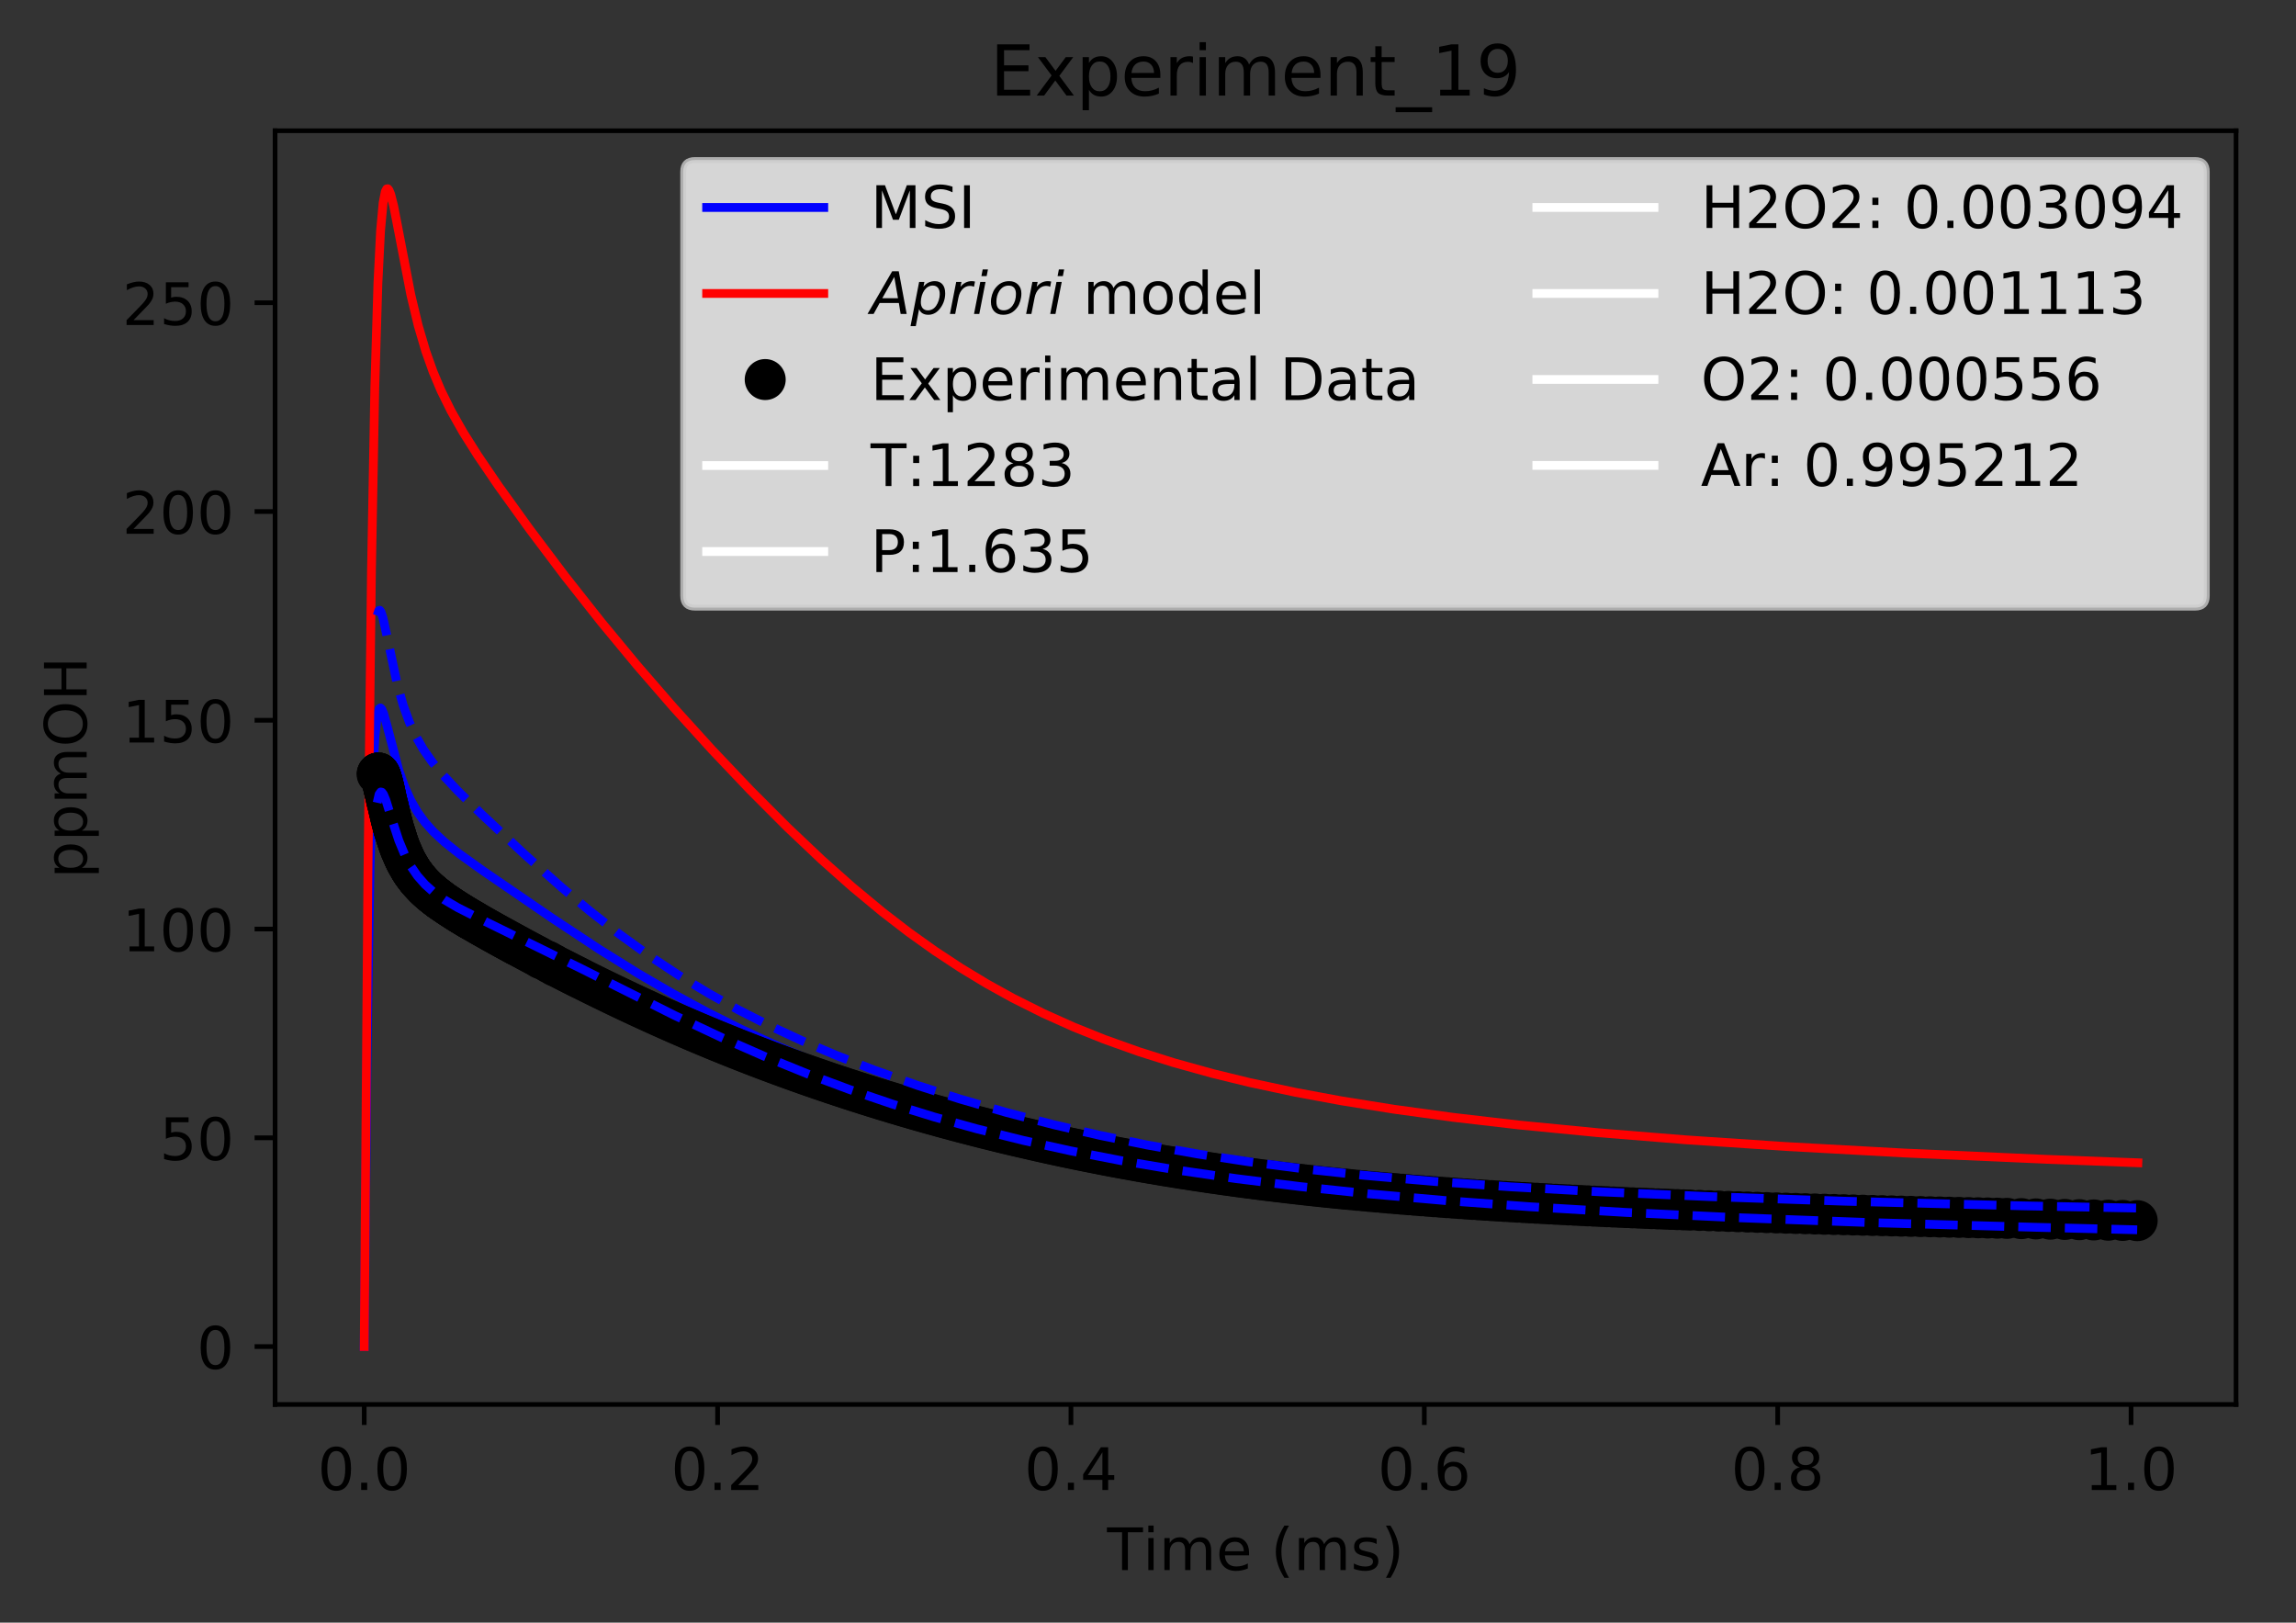 <?xml version="1.0" encoding="utf-8" standalone="no"?>
<!DOCTYPE svg PUBLIC "-//W3C//DTD SVG 1.1//EN"
  "http://www.w3.org/Graphics/SVG/1.1/DTD/svg11.dtd">
<!-- Created with matplotlib (http://matplotlib.org/) -->
<svg height="277pt" version="1.1" viewBox="0 0 392 277" width="392pt" xmlns="http://www.w3.org/2000/svg" xmlns:xlink="http://www.w3.org/1999/xlink">
 <rect x="0" y="0" width="392" height="277" fill="#333333" stroke="none"/>
 <defs>
  <style type="text/css">
*{stroke-linecap:butt;stroke-linejoin:round;}
  </style>
 </defs>
 <g id="figure_1">
  <g id="patch_1">
   <path d="M 0 277.314 
L 392.466 277.314 
L 392.466 0 
L 0 0 
z
" style="fill:none;"/>
  </g>
  <g id="axes_1">
   <g id="patch_2">
    <path d="M 46.966 239.758 
L 381.766 239.758 
L 381.766 22.318 
L 46.966 22.318 
z
" style="fill:none;"/>
   </g>
   <g id="matplotlib.axis_1">
    <g id="xtick_1">
     <g id="line2d_1">
      <defs>
       <path d="M 0 0 
L 0 3.5 
" id="mfc445d71ba" style="stroke:#000000;stroke-width:0.8;"/>
      </defs>
      <g>
       <use style="stroke:#000000;stroke-width:0.8;" x="62.184" xlink:href="#mfc445d71ba" y="239.758"/>
      </g>
     </g>
     <g id="text_1">
      <!-- 0.0 -->
      <defs>
       <path d="M 31.781 66.406 
Q 24.172 66.406 20.328 58.906 
Q 16.5 51.422 16.5 36.375 
Q 16.5 21.391 20.328 13.891 
Q 24.172 6.391 31.781 6.391 
Q 39.453 6.391 43.281 13.891 
Q 47.125 21.391 47.125 36.375 
Q 47.125 51.422 43.281 58.906 
Q 39.453 66.406 31.781 66.406 
z
M 31.781 74.219 
Q 44.047 74.219 50.516 64.516 
Q 56.984 54.828 56.984 36.375 
Q 56.984 17.969 50.516 8.266 
Q 44.047 -1.422 31.781 -1.422 
Q 19.531 -1.422 13.062 8.266 
Q 6.594 17.969 6.594 36.375 
Q 6.594 54.828 13.062 64.516 
Q 19.531 74.219 31.781 74.219 
z
" id="DejaVuSans-30"/>
       <path d="M 10.688 12.406 
L 21 12.406 
L 21 0 
L 10.688 0 
z
" id="DejaVuSans-2e"/>
      </defs>
      <g transform="translate(54.232 254.357)scale(0.1 -0.1)">
       <use xlink:href="#DejaVuSans-30"/>
       <use x="63.623" xlink:href="#DejaVuSans-2e"/>
       <use x="95.41" xlink:href="#DejaVuSans-30"/>
      </g>
     </g>
    </g>
    <g id="xtick_2">
     <g id="line2d_2">
      <g>
       <use style="stroke:#000000;stroke-width:0.8;" x="122.515" xlink:href="#mfc445d71ba" y="239.758"/>
      </g>
     </g>
     <g id="text_2">
      <!-- 0.2 -->
      <defs>
       <path d="M 19.188 8.297 
L 53.609 8.297 
L 53.609 0 
L 7.328 0 
L 7.328 8.297 
Q 12.938 14.109 22.625 23.891 
Q 32.328 33.688 34.812 36.531 
Q 39.547 41.844 41.422 45.531 
Q 43.312 49.219 43.312 52.781 
Q 43.312 58.594 39.234 62.25 
Q 35.156 65.922 28.609 65.922 
Q 23.969 65.922 18.812 64.312 
Q 13.672 62.703 7.812 59.422 
L 7.812 69.391 
Q 13.766 71.781 18.938 73 
Q 24.125 74.219 28.422 74.219 
Q 39.75 74.219 46.484 68.547 
Q 53.219 62.891 53.219 53.422 
Q 53.219 48.922 51.531 44.891 
Q 49.859 40.875 45.406 35.406 
Q 44.188 33.984 37.641 27.219 
Q 31.109 20.453 19.188 8.297 
z
" id="DejaVuSans-32"/>
      </defs>
      <g transform="translate(114.563 254.357)scale(0.1 -0.1)">
       <use xlink:href="#DejaVuSans-30"/>
       <use x="63.623" xlink:href="#DejaVuSans-2e"/>
       <use x="95.41" xlink:href="#DejaVuSans-32"/>
      </g>
     </g>
    </g>
    <g id="xtick_3">
     <g id="line2d_3">
      <g>
       <use style="stroke:#000000;stroke-width:0.8;" x="182.846" xlink:href="#mfc445d71ba" y="239.758"/>
      </g>
     </g>
     <g id="text_3">
      <!-- 0.4 -->
      <defs>
       <path d="M 37.797 64.312 
L 12.891 25.391 
L 37.797 25.391 
z
M 35.203 72.906 
L 47.609 72.906 
L 47.609 25.391 
L 58.016 25.391 
L 58.016 17.188 
L 47.609 17.188 
L 47.609 0 
L 37.797 0 
L 37.797 17.188 
L 4.891 17.188 
L 4.891 26.703 
z
" id="DejaVuSans-34"/>
      </defs>
      <g transform="translate(174.894 254.357)scale(0.1 -0.1)">
       <use xlink:href="#DejaVuSans-30"/>
       <use x="63.623" xlink:href="#DejaVuSans-2e"/>
       <use x="95.41" xlink:href="#DejaVuSans-34"/>
      </g>
     </g>
    </g>
    <g id="xtick_4">
     <g id="line2d_4">
      <g>
       <use style="stroke:#000000;stroke-width:0.8;" x="243.176" xlink:href="#mfc445d71ba" y="239.758"/>
      </g>
     </g>
     <g id="text_4">
      <!-- 0.6 -->
      <defs>
       <path d="M 33.016 40.375 
Q 26.375 40.375 22.484 35.828 
Q 18.609 31.297 18.609 23.391 
Q 18.609 15.531 22.484 10.953 
Q 26.375 6.391 33.016 6.391 
Q 39.656 6.391 43.531 10.953 
Q 47.406 15.531 47.406 23.391 
Q 47.406 31.297 43.531 35.828 
Q 39.656 40.375 33.016 40.375 
z
M 52.594 71.297 
L 52.594 62.312 
Q 48.875 64.062 45.094 64.984 
Q 41.312 65.922 37.594 65.922 
Q 27.828 65.922 22.672 59.328 
Q 17.531 52.734 16.797 39.406 
Q 19.672 43.656 24.016 45.922 
Q 28.375 48.188 33.594 48.188 
Q 44.578 48.188 50.953 41.516 
Q 57.328 34.859 57.328 23.391 
Q 57.328 12.156 50.688 5.359 
Q 44.047 -1.422 33.016 -1.422 
Q 20.359 -1.422 13.672 8.266 
Q 6.984 17.969 6.984 36.375 
Q 6.984 53.656 15.188 63.938 
Q 23.391 74.219 37.203 74.219 
Q 40.922 74.219 44.703 73.484 
Q 48.484 72.75 52.594 71.297 
z
" id="DejaVuSans-36"/>
      </defs>
      <g transform="translate(235.225 254.357)scale(0.1 -0.1)">
       <use xlink:href="#DejaVuSans-30"/>
       <use x="63.623" xlink:href="#DejaVuSans-2e"/>
       <use x="95.41" xlink:href="#DejaVuSans-36"/>
      </g>
     </g>
    </g>
    <g id="xtick_5">
     <g id="line2d_5">
      <g>
       <use style="stroke:#000000;stroke-width:0.8;" x="303.507" xlink:href="#mfc445d71ba" y="239.758"/>
      </g>
     </g>
     <g id="text_5">
      <!-- 0.8 -->
      <defs>
       <path d="M 31.781 34.625 
Q 24.75 34.625 20.719 30.859 
Q 16.703 27.094 16.703 20.516 
Q 16.703 13.922 20.719 10.156 
Q 24.75 6.391 31.781 6.391 
Q 38.812 6.391 42.859 10.172 
Q 46.922 13.969 46.922 20.516 
Q 46.922 27.094 42.891 30.859 
Q 38.875 34.625 31.781 34.625 
z
M 21.922 38.812 
Q 15.578 40.375 12.031 44.719 
Q 8.5 49.078 8.5 55.328 
Q 8.5 64.062 14.719 69.141 
Q 20.953 74.219 31.781 74.219 
Q 42.672 74.219 48.875 69.141 
Q 55.078 64.062 55.078 55.328 
Q 55.078 49.078 51.531 44.719 
Q 48 40.375 41.703 38.812 
Q 48.828 37.156 52.797 32.312 
Q 56.781 27.484 56.781 20.516 
Q 56.781 9.906 50.312 4.234 
Q 43.844 -1.422 31.781 -1.422 
Q 19.734 -1.422 13.25 4.234 
Q 6.781 9.906 6.781 20.516 
Q 6.781 27.484 10.781 32.312 
Q 14.797 37.156 21.922 38.812 
z
M 18.312 54.391 
Q 18.312 48.734 21.844 45.562 
Q 25.391 42.391 31.781 42.391 
Q 38.141 42.391 41.719 45.562 
Q 45.312 48.734 45.312 54.391 
Q 45.312 60.062 41.719 63.234 
Q 38.141 66.406 31.781 66.406 
Q 25.391 66.406 21.844 63.234 
Q 18.312 60.062 18.312 54.391 
z
" id="DejaVuSans-38"/>
      </defs>
      <g transform="translate(295.556 254.357)scale(0.1 -0.1)">
       <use xlink:href="#DejaVuSans-30"/>
       <use x="63.623" xlink:href="#DejaVuSans-2e"/>
       <use x="95.41" xlink:href="#DejaVuSans-38"/>
      </g>
     </g>
    </g>
    <g id="xtick_6">
     <g id="line2d_6">
      <g>
       <use style="stroke:#000000;stroke-width:0.8;" x="363.838" xlink:href="#mfc445d71ba" y="239.758"/>
      </g>
     </g>
     <g id="text_6">
      <!-- 1.0 -->
      <defs>
       <path d="M 12.406 8.297 
L 28.516 8.297 
L 28.516 63.922 
L 10.984 60.406 
L 10.984 69.391 
L 28.422 72.906 
L 38.281 72.906 
L 38.281 8.297 
L 54.391 8.297 
L 54.391 0 
L 12.406 0 
z
" id="DejaVuSans-31"/>
      </defs>
      <g transform="translate(355.887 254.357)scale(0.1 -0.1)">
       <use xlink:href="#DejaVuSans-31"/>
       <use x="63.623" xlink:href="#DejaVuSans-2e"/>
       <use x="95.41" xlink:href="#DejaVuSans-30"/>
      </g>
     </g>
    </g>
    <g id="text_7">
     <!-- Time (ms) -->
     <defs>
      <path d="M -0.297 72.906 
L 61.375 72.906 
L 61.375 64.594 
L 35.5 64.594 
L 35.5 0 
L 25.594 0 
L 25.594 64.594 
L -0.297 64.594 
z
" id="DejaVuSans-54"/>
      <path d="M 9.422 54.688 
L 18.406 54.688 
L 18.406 0 
L 9.422 0 
z
M 9.422 75.984 
L 18.406 75.984 
L 18.406 64.594 
L 9.422 64.594 
z
" id="DejaVuSans-69"/>
      <path d="M 52 44.188 
Q 55.375 50.25 60.062 53.125 
Q 64.75 56 71.094 56 
Q 79.641 56 84.281 50.016 
Q 88.922 44.047 88.922 33.016 
L 88.922 0 
L 79.891 0 
L 79.891 32.719 
Q 79.891 40.578 77.094 44.375 
Q 74.312 48.188 68.609 48.188 
Q 61.625 48.188 57.562 43.547 
Q 53.516 38.922 53.516 30.906 
L 53.516 0 
L 44.484 0 
L 44.484 32.719 
Q 44.484 40.625 41.703 44.406 
Q 38.922 48.188 33.109 48.188 
Q 26.219 48.188 22.156 43.531 
Q 18.109 38.875 18.109 30.906 
L 18.109 0 
L 9.078 0 
L 9.078 54.688 
L 18.109 54.688 
L 18.109 46.188 
Q 21.188 51.219 25.484 53.609 
Q 29.781 56 35.688 56 
Q 41.656 56 45.828 52.969 
Q 50 49.953 52 44.188 
z
" id="DejaVuSans-6d"/>
      <path d="M 56.203 29.594 
L 56.203 25.203 
L 14.891 25.203 
Q 15.484 15.922 20.484 11.062 
Q 25.484 6.203 34.422 6.203 
Q 39.594 6.203 44.453 7.469 
Q 49.312 8.734 54.109 11.281 
L 54.109 2.781 
Q 49.266 0.734 44.188 -0.344 
Q 39.109 -1.422 33.891 -1.422 
Q 20.797 -1.422 13.156 6.188 
Q 5.516 13.812 5.516 26.812 
Q 5.516 40.234 12.766 48.109 
Q 20.016 56 32.328 56 
Q 43.359 56 49.781 48.891 
Q 56.203 41.797 56.203 29.594 
z
M 47.219 32.234 
Q 47.125 39.594 43.094 43.984 
Q 39.062 48.391 32.422 48.391 
Q 24.906 48.391 20.391 44.141 
Q 15.875 39.891 15.188 32.172 
z
" id="DejaVuSans-65"/>
      <path id="DejaVuSans-20"/>
      <path d="M 31 75.875 
Q 24.469 64.656 21.281 53.656 
Q 18.109 42.672 18.109 31.391 
Q 18.109 20.125 21.312 9.062 
Q 24.516 -2 31 -13.188 
L 23.188 -13.188 
Q 15.875 -1.703 12.234 9.375 
Q 8.594 20.453 8.594 31.391 
Q 8.594 42.281 12.203 53.312 
Q 15.828 64.359 23.188 75.875 
z
" id="DejaVuSans-28"/>
      <path d="M 44.281 53.078 
L 44.281 44.578 
Q 40.484 46.531 36.375 47.5 
Q 32.281 48.484 27.875 48.484 
Q 21.188 48.484 17.844 46.438 
Q 14.5 44.391 14.5 40.281 
Q 14.5 37.156 16.891 35.375 
Q 19.281 33.594 26.516 31.984 
L 29.594 31.297 
Q 39.156 29.25 43.188 25.516 
Q 47.219 21.781 47.219 15.094 
Q 47.219 7.469 41.188 3.016 
Q 35.156 -1.422 24.609 -1.422 
Q 20.219 -1.422 15.453 -0.562 
Q 10.688 0.297 5.422 2 
L 5.422 11.281 
Q 10.406 8.688 15.234 7.391 
Q 20.062 6.109 24.812 6.109 
Q 31.156 6.109 34.562 8.281 
Q 37.984 10.453 37.984 14.406 
Q 37.984 18.062 35.516 20.016 
Q 33.062 21.969 24.703 23.781 
L 21.578 24.516 
Q 13.234 26.266 9.516 29.906 
Q 5.812 33.547 5.812 39.891 
Q 5.812 47.609 11.281 51.797 
Q 16.75 56 26.812 56 
Q 31.781 56 36.172 55.266 
Q 40.578 54.547 44.281 53.078 
z
" id="DejaVuSans-73"/>
      <path d="M 8.016 75.875 
L 15.828 75.875 
Q 23.141 64.359 26.781 53.312 
Q 30.422 42.281 30.422 31.391 
Q 30.422 20.453 26.781 9.375 
Q 23.141 -1.703 15.828 -13.188 
L 8.016 -13.188 
Q 14.5 -2 17.703 9.062 
Q 20.906 20.125 20.906 31.391 
Q 20.906 42.672 17.703 53.656 
Q 14.5 64.656 8.016 75.875 
z
" id="DejaVuSans-29"/>
     </defs>
     <g transform="translate(189.012 268.035)scale(0.1 -0.1)">
      <use xlink:href="#DejaVuSans-54"/>
      <use x="61.037" xlink:href="#DejaVuSans-69"/>
      <use x="88.82" xlink:href="#DejaVuSans-6d"/>
      <use x="186.232" xlink:href="#DejaVuSans-65"/>
      <use x="247.756" xlink:href="#DejaVuSans-20"/>
      <use x="279.543" xlink:href="#DejaVuSans-28"/>
      <use x="318.557" xlink:href="#DejaVuSans-6d"/>
      <use x="415.969" xlink:href="#DejaVuSans-73"/>
      <use x="468.068" xlink:href="#DejaVuSans-29"/>
     </g>
    </g>
   </g>
   <g id="matplotlib.axis_2">
    <g id="ytick_1">
     <g id="line2d_7">
      <defs>
       <path d="M 0 0 
L -3.5 0 
" id="m0d64649033" style="stroke:#000000;stroke-width:0.8;"/>
      </defs>
      <g>
       <use style="stroke:#000000;stroke-width:0.8;" x="46.966" xlink:href="#m0d64649033" y="229.874"/>
      </g>
     </g>
     <g id="text_8">
      <!-- 0 -->
      <g transform="translate(33.603 233.674)scale(0.1 -0.1)">
       <use xlink:href="#DejaVuSans-30"/>
      </g>
     </g>
    </g>
    <g id="ytick_2">
     <g id="line2d_8">
      <g>
       <use style="stroke:#000000;stroke-width:0.8;" x="46.966" xlink:href="#m0d64649033" y="194.236"/>
      </g>
     </g>
     <g id="text_9">
      <!-- 50 -->
      <defs>
       <path d="M 10.797 72.906 
L 49.516 72.906 
L 49.516 64.594 
L 19.828 64.594 
L 19.828 46.734 
Q 21.969 47.469 24.109 47.828 
Q 26.266 48.188 28.422 48.188 
Q 40.625 48.188 47.75 41.5 
Q 54.891 34.812 54.891 23.391 
Q 54.891 11.625 47.562 5.094 
Q 40.234 -1.422 26.906 -1.422 
Q 22.312 -1.422 17.547 -0.641 
Q 12.797 0.141 7.719 1.703 
L 7.719 11.625 
Q 12.109 9.234 16.797 8.062 
Q 21.484 6.891 26.703 6.891 
Q 35.156 6.891 40.078 11.328 
Q 45.016 15.766 45.016 23.391 
Q 45.016 31 40.078 35.438 
Q 35.156 39.891 26.703 39.891 
Q 22.75 39.891 18.812 39.016 
Q 14.891 38.141 10.797 36.281 
z
" id="DejaVuSans-35"/>
      </defs>
      <g transform="translate(27.241 198.035)scale(0.1 -0.1)">
       <use xlink:href="#DejaVuSans-35"/>
       <use x="63.623" xlink:href="#DejaVuSans-30"/>
      </g>
     </g>
    </g>
    <g id="ytick_3">
     <g id="line2d_9">
      <g>
       <use style="stroke:#000000;stroke-width:0.8;" x="46.966" xlink:href="#m0d64649033" y="158.598"/>
      </g>
     </g>
     <g id="text_10">
      <!-- 100 -->
      <g transform="translate(20.878 162.397)scale(0.1 -0.1)">
       <use xlink:href="#DejaVuSans-31"/>
       <use x="63.623" xlink:href="#DejaVuSans-30"/>
       <use x="127.246" xlink:href="#DejaVuSans-30"/>
      </g>
     </g>
    </g>
    <g id="ytick_4">
     <g id="line2d_10">
      <g>
       <use style="stroke:#000000;stroke-width:0.8;" x="46.966" xlink:href="#m0d64649033" y="122.96"/>
      </g>
     </g>
     <g id="text_11">
      <!-- 150 -->
      <g transform="translate(20.878 126.759)scale(0.1 -0.1)">
       <use xlink:href="#DejaVuSans-31"/>
       <use x="63.623" xlink:href="#DejaVuSans-35"/>
       <use x="127.246" xlink:href="#DejaVuSans-30"/>
      </g>
     </g>
    </g>
    <g id="ytick_5">
     <g id="line2d_11">
      <g>
       <use style="stroke:#000000;stroke-width:0.8;" x="46.966" xlink:href="#m0d64649033" y="87.322"/>
      </g>
     </g>
     <g id="text_12">
      <!-- 200 -->
      <g transform="translate(20.878 91.121)scale(0.1 -0.1)">
       <use xlink:href="#DejaVuSans-32"/>
       <use x="63.623" xlink:href="#DejaVuSans-30"/>
       <use x="127.246" xlink:href="#DejaVuSans-30"/>
      </g>
     </g>
    </g>
    <g id="ytick_6">
     <g id="line2d_12">
      <g>
       <use style="stroke:#000000;stroke-width:0.8;" x="46.966" xlink:href="#m0d64649033" y="51.683"/>
      </g>
     </g>
     <g id="text_13">
      <!-- 250 -->
      <g transform="translate(20.878 55.483)scale(0.1 -0.1)">
       <use xlink:href="#DejaVuSans-32"/>
       <use x="63.623" xlink:href="#DejaVuSans-35"/>
       <use x="127.246" xlink:href="#DejaVuSans-30"/>
      </g>
     </g>
    </g>
    <g id="text_14">
     <!-- ppmOH -->
     <defs>
      <path d="M 18.109 8.203 
L 18.109 -20.797 
L 9.078 -20.797 
L 9.078 54.688 
L 18.109 54.688 
L 18.109 46.391 
Q 20.953 51.266 25.266 53.625 
Q 29.594 56 35.594 56 
Q 45.562 56 51.781 48.094 
Q 58.016 40.188 58.016 27.297 
Q 58.016 14.406 51.781 6.484 
Q 45.562 -1.422 35.594 -1.422 
Q 29.594 -1.422 25.266 0.953 
Q 20.953 3.328 18.109 8.203 
z
M 48.688 27.297 
Q 48.688 37.203 44.609 42.844 
Q 40.531 48.484 33.406 48.484 
Q 26.266 48.484 22.188 42.844 
Q 18.109 37.203 18.109 27.297 
Q 18.109 17.391 22.188 11.75 
Q 26.266 6.109 33.406 6.109 
Q 40.531 6.109 44.609 11.75 
Q 48.688 17.391 48.688 27.297 
z
" id="DejaVuSans-70"/>
      <path d="M 39.406 66.219 
Q 28.656 66.219 22.328 58.203 
Q 16.016 50.203 16.016 36.375 
Q 16.016 22.609 22.328 14.594 
Q 28.656 6.594 39.406 6.594 
Q 50.141 6.594 56.422 14.594 
Q 62.703 22.609 62.703 36.375 
Q 62.703 50.203 56.422 58.203 
Q 50.141 66.219 39.406 66.219 
z
M 39.406 74.219 
Q 54.734 74.219 63.906 63.938 
Q 73.094 53.656 73.094 36.375 
Q 73.094 19.141 63.906 8.859 
Q 54.734 -1.422 39.406 -1.422 
Q 24.031 -1.422 14.812 8.828 
Q 5.609 19.094 5.609 36.375 
Q 5.609 53.656 14.812 63.938 
Q 24.031 74.219 39.406 74.219 
z
" id="DejaVuSans-4f"/>
      <path d="M 9.812 72.906 
L 19.672 72.906 
L 19.672 43.016 
L 55.516 43.016 
L 55.516 72.906 
L 65.375 72.906 
L 65.375 0 
L 55.516 0 
L 55.516 34.719 
L 19.672 34.719 
L 19.672 0 
L 9.812 0 
z
" id="DejaVuSans-48"/>
     </defs>
     <g transform="translate(14.798 149.953)rotate(-90)scale(0.1 -0.1)">
      <use xlink:href="#DejaVuSans-70"/>
      <use x="63.477" xlink:href="#DejaVuSans-70"/>
      <use x="126.953" xlink:href="#DejaVuSans-6d"/>
      <use x="224.365" xlink:href="#DejaVuSans-4f"/>
      <use x="303.076" xlink:href="#DejaVuSans-48"/>
     </g>
    </g>
   </g>
   <g id="line2d_13">
    <path clip-path="url(#p8280197946)" d="M 62.184 229.874 
L 62.682 178.075 
L 63.17 148.413 
L 63.61 133.292 
L 64.013 125.744 
L 64.399 122.197 
L 64.73 121.007 
L 64.95 120.854 
L 65.171 121.059 
L 65.502 121.827 
L 66.108 123.997 
L 68.104 131.538 
L 69.104 134.357 
L 70.151 136.667 
L 71.285 138.632 
L 72.544 140.369 
L 73.999 141.996 
L 75.896 143.757 
L 78.364 145.721 
L 82.449 148.651 
L 94.192 156.692 
L 102.362 162.09 
L 108.935 166.181 
L 114.777 169.581 
L 120.619 172.746 
L 126.462 175.678 
L 133.034 178.711 
L 139.607 181.484 
L 146.179 184.02 
L 153.482 186.585 
L 160.785 188.909 
L 168.088 191.01 
L 176.121 193.083 
L 184.154 194.926 
L 192.917 196.694 
L 201.68 198.234 
L 211.174 199.671 
L 221.043 200.945 
L 232.018 202.138 
L 244.091 203.226 
L 258.358 204.273 
L 274.851 205.239 
L 294.667 206.148 
L 317.824 206.971 
L 347.785 207.787 
L 366.547 208.201 
L 366.547 208.201 
" style="fill:none;stroke:#0000ff;stroke-linecap:square;stroke-width:1.5;"/>
   </g>
   <g id="line2d_14">
    <path clip-path="url(#p8280197946)" d="M 62.184 229.874 
L 62.801 150.576 
L 63.417 97.688 
L 63.991 66.165 
L 64.524 48.287 
L 64.976 39.36 
L 65.408 34.634 
L 65.779 32.717 
L 66.026 32.246 
L 66.212 32.221 
L 66.397 32.428 
L 66.706 33.177 
L 67.2 35.109 
L 68.07 39.58 
L 70.136 50.296 
L 71.406 55.591 
L 72.679 59.918 
L 73.952 63.49 
L 75.298 66.68 
L 77.002 70.134 
L 79.072 73.786 
L 81.587 77.777 
L 85.112 82.956 
L 90.45 90.371 
L 96.472 98.363 
L 102.64 106.179 
L 108.808 113.628 
L 114.976 120.74 
L 121.556 127.993 
L 128.135 134.921 
L 134.509 141.305 
L 140.294 146.78 
L 145.487 151.397 
L 150.679 155.705 
L 155.13 159.134 
L 159.581 162.314 
L 164.032 165.247 
L 168.483 167.939 
L 172.934 170.4 
L 178.126 172.998 
L 183.319 175.328 
L 188.511 177.415 
L 194.446 179.536 
L 200.38 181.41 
L 207.056 183.265 
L 213.369 184.807 
L 221.212 186.481 
L 229.054 187.932 
L 238.017 189.365 
L 248.1 190.745 
L 259.315 192.048 
L 272.774 193.361 
L 287.915 194.587 
L 304.835 195.719 
L 325.151 196.834 
L 349.485 197.917 
L 365.001 198.501 
L 365.001 198.501 
" style="fill:none;stroke:#ff0000;stroke-linecap:square;stroke-width:1.5;"/>
   </g>
   <g id="line2d_15">
    <defs>
     <path d="M 0 3 
C 0.796 3 1.559 2.684 2.121 2.121 
C 2.684 1.559 3 0.796 3 0 
C 3 -0.796 2.684 -1.559 2.121 -2.121 
C 1.559 -2.684 0.796 -3 0 -3 
C -0.796 -3 -1.559 -2.684 -2.121 -2.121 
C -2.684 -1.559 -3 -0.796 -3 0 
C -3 0.796 -2.684 1.559 -2.121 2.121 
C -1.559 2.684 -0.796 3 0 3 
z
" id="m65095d18e0" style="stroke:#000000;"/>
    </defs>
    <g clip-path="url(#p8280197946)">
     <use style="stroke:#000000;" x="64.392" xlink:href="#m65095d18e0" y="132.162"/>
     <use style="stroke:#000000;" x="64.431" xlink:href="#m65095d18e0" y="132.084"/>
     <use style="stroke:#000000;" x="64.473" xlink:href="#m65095d18e0" y="132.026"/>
     <use style="stroke:#000000;" x="64.516" xlink:href="#m65095d18e0" y="131.987"/>
     <use style="stroke:#000000;" x="64.555" xlink:href="#m65095d18e0" y="131.966"/>
     <use style="stroke:#000000;" x="64.597" xlink:href="#m65095d18e0" y="131.961"/>
     <use style="stroke:#000000;" x="64.639" xlink:href="#m65095d18e0" y="131.971"/>
     <use style="stroke:#000000;" x="64.678" xlink:href="#m65095d18e0" y="131.995"/>
     <use style="stroke:#000000;" x="64.721" xlink:href="#m65095d18e0" y="132.033"/>
     <use style="stroke:#000000;" x="64.763" xlink:href="#m65095d18e0" y="132.084"/>
     <use style="stroke:#000000;" x="64.802" xlink:href="#m65095d18e0" y="132.146"/>
     <use style="stroke:#000000;" x="64.844" xlink:href="#m65095d18e0" y="132.219"/>
     <use style="stroke:#000000;" x="64.884" xlink:href="#m65095d18e0" y="132.303"/>
     <use style="stroke:#000000;" x="64.926" xlink:href="#m65095d18e0" y="132.396"/>
     <use style="stroke:#000000;" x="64.968" xlink:href="#m65095d18e0" y="132.498"/>
     <use style="stroke:#000000;" x="65.007" xlink:href="#m65095d18e0" y="132.608"/>
     <use style="stroke:#000000;" x="65.05" xlink:href="#m65095d18e0" y="132.725"/>
     <use style="stroke:#000000;" x="65.092" xlink:href="#m65095d18e0" y="132.85"/>
     <use style="stroke:#000000;" x="65.131" xlink:href="#m65095d18e0" y="132.981"/>
     <use style="stroke:#000000;" x="65.173" xlink:href="#m65095d18e0" y="133.118"/>
     <use style="stroke:#000000;" x="65.2" xlink:href="#m65095d18e0" y="133.26"/>
     <use style="stroke:#000000;" x="65.261" xlink:href="#m65095d18e0" y="133.408"/>
     <use style="stroke:#000000;" x="65.291" xlink:href="#m65095d18e0" y="133.559"/>
     <use style="stroke:#000000;" x="65.351" xlink:href="#m65095d18e0" y="133.715"/>
     <use style="stroke:#000000;" x="65.381" xlink:href="#m65095d18e0" y="133.874"/>
     <use style="stroke:#000000;" x="65.412" xlink:href="#m65095d18e0" y="134.037"/>
     <use style="stroke:#000000;" x="65.472" xlink:href="#m65095d18e0" y="134.203"/>
     <use style="stroke:#000000;" x="65.502" xlink:href="#m65095d18e0" y="134.371"/>
     <use style="stroke:#000000;" x="65.532" xlink:href="#m65095d18e0" y="134.542"/>
     <use style="stroke:#000000;" x="65.593" xlink:href="#m65095d18e0" y="134.715"/>
     <use style="stroke:#000000;" x="65.623" xlink:href="#m65095d18e0" y="134.89"/>
     <use style="stroke:#000000;" x="65.653" xlink:href="#m65095d18e0" y="135.066"/>
     <use style="stroke:#000000;" x="65.713" xlink:href="#m65095d18e0" y="135.244"/>
     <use style="stroke:#000000;" x="65.743" xlink:href="#m65095d18e0" y="135.422"/>
     <use style="stroke:#000000;" x="65.804" xlink:href="#m65095d18e0" y="135.692"/>
     <use style="stroke:#000000;" x="65.864" xlink:href="#m65095d18e0" y="135.963"/>
     <use style="stroke:#000000;" x="65.924" xlink:href="#m65095d18e0" y="136.235"/>
     <use style="stroke:#000000;" x="65.985" xlink:href="#m65095d18e0" y="136.507"/>
     <use style="stroke:#000000;" x="66.045" xlink:href="#m65095d18e0" y="136.778"/>
     <use style="stroke:#000000;" x="66.105" xlink:href="#m65095d18e0" y="137.049"/>
     <use style="stroke:#000000;" x="66.196" xlink:href="#m65095d18e0" y="137.318"/>
     <use style="stroke:#000000;" x="66.256" xlink:href="#m65095d18e0" y="137.586"/>
     <use style="stroke:#000000;" x="66.316" xlink:href="#m65095d18e0" y="137.853"/>
     <use style="stroke:#000000;" x="66.377" xlink:href="#m65095d18e0" y="138.117"/>
     <use style="stroke:#000000;" x="66.437" xlink:href="#m65095d18e0" y="138.378"/>
     <use style="stroke:#000000;" x="66.497" xlink:href="#m65095d18e0" y="138.637"/>
     <use style="stroke:#000000;" x="66.558" xlink:href="#m65095d18e0" y="138.894"/>
     <use style="stroke:#000000;" x="66.618" xlink:href="#m65095d18e0" y="139.147"/>
     <use style="stroke:#000000;" x="66.678" xlink:href="#m65095d18e0" y="139.398"/>
     <use style="stroke:#000000;" x="66.739" xlink:href="#m65095d18e0" y="139.644"/>
     <use style="stroke:#000000;" x="66.799" xlink:href="#m65095d18e0" y="139.888"/>
     <use style="stroke:#000000;" x="66.859" xlink:href="#m65095d18e0" y="140.129"/>
     <use style="stroke:#000000;" x="66.92" xlink:href="#m65095d18e0" y="140.366"/>
     <use style="stroke:#000000;" x="66.98" xlink:href="#m65095d18e0" y="140.599"/>
     <use style="stroke:#000000;" x="67.04" xlink:href="#m65095d18e0" y="140.83"/>
     <use style="stroke:#000000;" x="67.101" xlink:href="#m65095d18e0" y="141.056"/>
     <use style="stroke:#000000;" x="67.161" xlink:href="#m65095d18e0" y="141.279"/>
     <use style="stroke:#000000;" x="67.221" xlink:href="#m65095d18e0" y="141.498"/>
     <use style="stroke:#000000;" x="67.282" xlink:href="#m65095d18e0" y="141.714"/>
     <use style="stroke:#000000;" x="67.342" xlink:href="#m65095d18e0" y="141.926"/>
     <use style="stroke:#000000;" x="67.433" xlink:href="#m65095d18e0" y="142.135"/>
     <use style="stroke:#000000;" x="67.493" xlink:href="#m65095d18e0" y="142.34"/>
     <use style="stroke:#000000;" x="67.553" xlink:href="#m65095d18e0" y="142.542"/>
     <use style="stroke:#000000;" x="67.614" xlink:href="#m65095d18e0" y="142.739"/>
     <use style="stroke:#000000;" x="67.674" xlink:href="#m65095d18e0" y="142.934"/>
     <use style="stroke:#000000;" x="67.734" xlink:href="#m65095d18e0" y="143.125"/>
     <use style="stroke:#000000;" x="67.825" xlink:href="#m65095d18e0" y="143.408"/>
     <use style="stroke:#000000;" x="67.915" xlink:href="#m65095d18e0" y="143.682"/>
     <use style="stroke:#000000;" x="68.006" xlink:href="#m65095d18e0" y="143.949"/>
     <use style="stroke:#000000;" x="68.096" xlink:href="#m65095d18e0" y="144.209"/>
     <use style="stroke:#000000;" x="68.187" xlink:href="#m65095d18e0" y="144.462"/>
     <use style="stroke:#000000;" x="68.277" xlink:href="#m65095d18e0" y="144.708"/>
     <use style="stroke:#000000;" x="68.368" xlink:href="#m65095d18e0" y="144.948"/>
     <use style="stroke:#000000;" x="68.458" xlink:href="#m65095d18e0" y="145.182"/>
     <use style="stroke:#000000;" x="68.579" xlink:href="#m65095d18e0" y="145.409"/>
     <use style="stroke:#000000;" x="68.669" xlink:href="#m65095d18e0" y="145.63"/>
     <use style="stroke:#000000;" x="68.76" xlink:href="#m65095d18e0" y="145.845"/>
     <use style="stroke:#000000;" x="68.85" xlink:href="#m65095d18e0" y="146.055"/>
     <use style="stroke:#000000;" x="68.941" xlink:href="#m65095d18e0" y="146.259"/>
     <use style="stroke:#000000;" x="69.031" xlink:href="#m65095d18e0" y="146.458"/>
     <use style="stroke:#000000;" x="69.122" xlink:href="#m65095d18e0" y="146.652"/>
     <use style="stroke:#000000;" x="69.212" xlink:href="#m65095d18e0" y="146.841"/>
     <use style="stroke:#000000;" x="69.303" xlink:href="#m65095d18e0" y="147.026"/>
     <use style="stroke:#000000;" x="69.393" xlink:href="#m65095d18e0" y="147.205"/>
     <use style="stroke:#000000;" x="69.484" xlink:href="#m65095d18e0" y="147.38"/>
     <use style="stroke:#000000;" x="69.605" xlink:href="#m65095d18e0" y="147.551"/>
     <use style="stroke:#000000;" x="69.695" xlink:href="#m65095d18e0" y="147.718"/>
     <use style="stroke:#000000;" x="69.785" xlink:href="#m65095d18e0" y="147.881"/>
     <use style="stroke:#000000;" x="69.876" xlink:href="#m65095d18e0" y="148.04"/>
     <use style="stroke:#000000;" x="69.966" xlink:href="#m65095d18e0" y="148.195"/>
     <use style="stroke:#000000;" x="70.057" xlink:href="#m65095d18e0" y="148.346"/>
     <use style="stroke:#000000;" x="70.147" xlink:href="#m65095d18e0" y="148.495"/>
     <use style="stroke:#000000;" x="70.238" xlink:href="#m65095d18e0" y="148.64"/>
     <use style="stroke:#000000;" x="70.328" xlink:href="#m65095d18e0" y="148.782"/>
     <use style="stroke:#000000;" x="70.419" xlink:href="#m65095d18e0" y="148.92"/>
     <use style="stroke:#000000;" x="70.509" xlink:href="#m65095d18e0" y="149.056"/>
     <use style="stroke:#000000;" x="70.6" xlink:href="#m65095d18e0" y="149.189"/>
     <use style="stroke:#000000;" x="70.721" xlink:href="#m65095d18e0" y="149.319"/>
     <use style="stroke:#000000;" x="70.811" xlink:href="#m65095d18e0" y="149.447"/>
     <use style="stroke:#000000;" x="70.902" xlink:href="#m65095d18e0" y="149.572"/>
     <use style="stroke:#000000;" x="70.992" xlink:href="#m65095d18e0" y="149.694"/>
     <use style="stroke:#000000;" x="71.083" xlink:href="#m65095d18e0" y="149.814"/>
     <use style="stroke:#000000;" x="71.173" xlink:href="#m65095d18e0" y="149.932"/>
     <use style="stroke:#000000;" x="71.264" xlink:href="#m65095d18e0" y="150.047"/>
     <use style="stroke:#000000;" x="71.354" xlink:href="#m65095d18e0" y="150.16"/>
     <use style="stroke:#000000;" x="71.445" xlink:href="#m65095d18e0" y="150.272"/>
     <use style="stroke:#000000;" x="71.595" xlink:href="#m65095d18e0" y="150.436"/>
     <use style="stroke:#000000;" x="71.746" xlink:href="#m65095d18e0" y="150.596"/>
     <use style="stroke:#000000;" x="71.867" xlink:href="#m65095d18e0" y="150.751"/>
     <use style="stroke:#000000;" x="72.018" xlink:href="#m65095d18e0" y="150.903"/>
     <use style="stroke:#000000;" x="72.169" xlink:href="#m65095d18e0" y="151.051"/>
     <use style="stroke:#000000;" x="72.289" xlink:href="#m65095d18e0" y="151.196"/>
     <use style="stroke:#000000;" x="72.44" xlink:href="#m65095d18e0" y="151.338"/>
     <use style="stroke:#000000;" x="72.561" xlink:href="#m65095d18e0" y="151.476"/>
     <use style="stroke:#000000;" x="72.712" xlink:href="#m65095d18e0" y="151.612"/>
     <use style="stroke:#000000;" x="72.862" xlink:href="#m65095d18e0" y="151.745"/>
     <use style="stroke:#000000;" x="72.983" xlink:href="#m65095d18e0" y="151.875"/>
     <use style="stroke:#000000;" x="73.134" xlink:href="#m65095d18e0" y="152.003"/>
     <use style="stroke:#000000;" x="73.285" xlink:href="#m65095d18e0" y="152.128"/>
     <use style="stroke:#000000;" x="73.405" xlink:href="#m65095d18e0" y="152.251"/>
     <use style="stroke:#000000;" x="73.556" xlink:href="#m65095d18e0" y="152.372"/>
     <use style="stroke:#000000;" x="73.707" xlink:href="#m65095d18e0" y="152.491"/>
     <use style="stroke:#000000;" x="73.828" xlink:href="#m65095d18e0" y="152.609"/>
     <use style="stroke:#000000;" x="73.978" xlink:href="#m65095d18e0" y="152.723"/>
     <use style="stroke:#000000;" x="74.129" xlink:href="#m65095d18e0" y="152.838"/>
     <use style="stroke:#000000;" x="74.25" xlink:href="#m65095d18e0" y="152.949"/>
     <use style="stroke:#000000;" x="74.401" xlink:href="#m65095d18e0" y="153.06"/>
     <use style="stroke:#000000;" x="74.552" xlink:href="#m65095d18e0" y="153.168"/>
     <use style="stroke:#000000;" x="74.672" xlink:href="#m65095d18e0" y="153.276"/>
     <use style="stroke:#000000;" x="74.823" xlink:href="#m65095d18e0" y="153.382"/>
     <use style="stroke:#000000;" x="74.974" xlink:href="#m65095d18e0" y="153.487"/>
     <use style="stroke:#000000;" x="75.095" xlink:href="#m65095d18e0" y="153.591"/>
     <use style="stroke:#000000;" x="75.245" xlink:href="#m65095d18e0" y="153.694"/>
     <use style="stroke:#000000;" x="75.366" xlink:href="#m65095d18e0" y="153.795"/>
     <use style="stroke:#000000;" x="75.577" xlink:href="#m65095d18e0" y="153.947"/>
     <use style="stroke:#000000;" x="75.819" xlink:href="#m65095d18e0" y="154.096"/>
     <use style="stroke:#000000;" x="76.03" xlink:href="#m65095d18e0" y="154.244"/>
     <use style="stroke:#000000;" x="76.241" xlink:href="#m65095d18e0" y="154.389"/>
     <use style="stroke:#000000;" x="76.452" xlink:href="#m65095d18e0" y="154.532"/>
     <use style="stroke:#000000;" x="76.663" xlink:href="#m65095d18e0" y="154.675"/>
     <use style="stroke:#000000;" x="76.874" xlink:href="#m65095d18e0" y="154.815"/>
     <use style="stroke:#000000;" x="77.086" xlink:href="#m65095d18e0" y="154.954"/>
     <use style="stroke:#000000;" x="77.297" xlink:href="#m65095d18e0" y="155.092"/>
     <use style="stroke:#000000;" x="77.508" xlink:href="#m65095d18e0" y="155.228"/>
     <use style="stroke:#000000;" x="77.719" xlink:href="#m65095d18e0" y="155.364"/>
     <use style="stroke:#000000;" x="77.93" xlink:href="#m65095d18e0" y="155.498"/>
     <use style="stroke:#000000;" x="78.141" xlink:href="#m65095d18e0" y="155.631"/>
     <use style="stroke:#000000;" x="78.352" xlink:href="#m65095d18e0" y="155.763"/>
     <use style="stroke:#000000;" x="78.564" xlink:href="#m65095d18e0" y="155.894"/>
     <use style="stroke:#000000;" x="78.775" xlink:href="#m65095d18e0" y="156.024"/>
     <use style="stroke:#000000;" x="78.986" xlink:href="#m65095d18e0" y="156.153"/>
     <use style="stroke:#000000;" x="79.197" xlink:href="#m65095d18e0" y="156.282"/>
     <use style="stroke:#000000;" x="79.408" xlink:href="#m65095d18e0" y="156.41"/>
     <use style="stroke:#000000;" x="79.619" xlink:href="#m65095d18e0" y="156.537"/>
     <use style="stroke:#000000;" x="79.831" xlink:href="#m65095d18e0" y="156.664"/>
     <use style="stroke:#000000;" x="80.042" xlink:href="#m65095d18e0" y="156.79"/>
     <use style="stroke:#000000;" x="80.253" xlink:href="#m65095d18e0" y="156.916"/>
     <use style="stroke:#000000;" x="80.464" xlink:href="#m65095d18e0" y="157.041"/>
     <use style="stroke:#000000;" x="80.705" xlink:href="#m65095d18e0" y="157.165"/>
     <use style="stroke:#000000;" x="80.917" xlink:href="#m65095d18e0" y="157.289"/>
     <use style="stroke:#000000;" x="81.218" xlink:href="#m65095d18e0" y="157.475"/>
     <use style="stroke:#000000;" x="81.55" xlink:href="#m65095d18e0" y="157.661"/>
     <use style="stroke:#000000;" x="81.852" xlink:href="#m65095d18e0" y="157.845"/>
     <use style="stroke:#000000;" x="82.183" xlink:href="#m65095d18e0" y="158.029"/>
     <use style="stroke:#000000;" x="82.515" xlink:href="#m65095d18e0" y="158.211"/>
     <use style="stroke:#000000;" x="82.817" xlink:href="#m65095d18e0" y="158.393"/>
     <use style="stroke:#000000;" x="83.149" xlink:href="#m65095d18e0" y="158.574"/>
     <use style="stroke:#000000;" x="83.481" xlink:href="#m65095d18e0" y="158.755"/>
     <use style="stroke:#000000;" x="83.782" xlink:href="#m65095d18e0" y="158.935"/>
     <use style="stroke:#000000;" x="84.114" xlink:href="#m65095d18e0" y="159.114"/>
     <use style="stroke:#000000;" x="84.416" xlink:href="#m65095d18e0" y="159.293"/>
     <use style="stroke:#000000;" x="84.748" xlink:href="#m65095d18e0" y="159.471"/>
     <use style="stroke:#000000;" x="85.079" xlink:href="#m65095d18e0" y="159.649"/>
     <use style="stroke:#000000;" x="85.381" xlink:href="#m65095d18e0" y="159.826"/>
     <use style="stroke:#000000;" x="85.713" xlink:href="#m65095d18e0" y="160.003"/>
     <use style="stroke:#000000;" x="86.045" xlink:href="#m65095d18e0" y="160.179"/>
     <use style="stroke:#000000;" x="86.346" xlink:href="#m65095d18e0" y="160.355"/>
     <use style="stroke:#000000;" x="86.678" xlink:href="#m65095d18e0" y="160.53"/>
     <use style="stroke:#000000;" x="87.01" xlink:href="#m65095d18e0" y="160.705"/>
     <use style="stroke:#000000;" x="87.312" xlink:href="#m65095d18e0" y="160.88"/>
     <use style="stroke:#000000;" x="87.643" xlink:href="#m65095d18e0" y="161.054"/>
     <use style="stroke:#000000;" x="87.945" xlink:href="#m65095d18e0" y="161.228"/>
     <use style="stroke:#000000;" x="88.277" xlink:href="#m65095d18e0" y="161.401"/>
     <use style="stroke:#000000;" x="88.609" xlink:href="#m65095d18e0" y="161.574"/>
     <use style="stroke:#000000;" x="89.091" xlink:href="#m65095d18e0" y="161.834"/>
     <use style="stroke:#000000;" x="89.574" xlink:href="#m65095d18e0" y="162.093"/>
     <use style="stroke:#000000;" x="90.057" xlink:href="#m65095d18e0" y="162.352"/>
     <use style="stroke:#000000;" x="90.539" xlink:href="#m65095d18e0" y="162.609"/>
     <use style="stroke:#000000;" x="91.022" xlink:href="#m65095d18e0" y="162.866"/>
     <use style="stroke:#000000;" x="91.505" xlink:href="#m65095d18e0" y="163.122"/>
     <use style="stroke:#000000;" x="91.987" xlink:href="#m65095d18e0" y="163.377"/>
     <use style="stroke:#000000;" x="92.349" xlink:href="#m65095d18e0" y="163.631"/>
     <use style="stroke:#000000;" x="92.953" xlink:href="#m65095d18e0" y="163.884"/>
     <use style="stroke:#000000;" x="93.556" xlink:href="#m65095d18e0" y="164.137"/>
     <use style="stroke:#000000;" x="93.858" xlink:href="#m65095d18e0" y="164.389"/>
     <use style="stroke:#000000;" x="94.461" xlink:href="#m65095d18e0" y="164.64"/>
     <use style="stroke:#000000;" x="94.762" xlink:href="#m65095d18e0" y="164.89"/>
     <use style="stroke:#000000;" x="95.363" xlink:href="#m65095d18e0" y="165.139"/>
     <use style="stroke:#000000;" x="95.846" xlink:href="#m65095d18e0" y="165.388"/>
     <use style="stroke:#000000;" x="96.329" xlink:href="#m65095d18e0" y="165.636"/>
     <use style="stroke:#000000;" x="96.812" xlink:href="#m65095d18e0" y="165.882"/>
     <use style="stroke:#000000;" x="97.295" xlink:href="#m65095d18e0" y="166.128"/>
     <use style="stroke:#000000;" x="97.778" xlink:href="#m65095d18e0" y="166.374"/>
     <use style="stroke:#000000;" x="98.262" xlink:href="#m65095d18e0" y="166.618"/>
     <use style="stroke:#000000;" x="98.745" xlink:href="#m65095d18e0" y="166.862"/>
     <use style="stroke:#000000;" x="99.228" xlink:href="#m65095d18e0" y="167.104"/>
     <use style="stroke:#000000;" x="99.954" xlink:href="#m65095d18e0" y="167.468"/>
     <use style="stroke:#000000;" x="100.68" xlink:href="#m65095d18e0" y="167.829"/>
     <use style="stroke:#000000;" x="101.406" xlink:href="#m65095d18e0" y="168.188"/>
     <use style="stroke:#000000;" x="102.133" xlink:href="#m65095d18e0" y="168.545"/>
     <use style="stroke:#000000;" x="102.859" xlink:href="#m65095d18e0" y="168.901"/>
     <use style="stroke:#000000;" x="103.585" xlink:href="#m65095d18e0" y="169.254"/>
     <use style="stroke:#000000;" x="104.311" xlink:href="#m65095d18e0" y="169.605"/>
     <use style="stroke:#000000;" x="105.037" xlink:href="#m65095d18e0" y="169.955"/>
     <use style="stroke:#000000;" x="105.764" xlink:href="#m65095d18e0" y="170.302"/>
     <use style="stroke:#000000;" x="106.49" xlink:href="#m65095d18e0" y="170.647"/>
     <use style="stroke:#000000;" x="107.216" xlink:href="#m65095d18e0" y="170.99"/>
     <use style="stroke:#000000;" x="107.942" xlink:href="#m65095d18e0" y="171.332"/>
     <use style="stroke:#000000;" x="108.668" xlink:href="#m65095d18e0" y="171.671"/>
     <use style="stroke:#000000;" x="109.395" xlink:href="#m65095d18e0" y="172.007"/>
     <use style="stroke:#000000;" x="110.121" xlink:href="#m65095d18e0" y="172.342"/>
     <use style="stroke:#000000;" x="110.847" xlink:href="#m65095d18e0" y="172.675"/>
     <use style="stroke:#000000;" x="111.573" xlink:href="#m65095d18e0" y="173.006"/>
     <use style="stroke:#000000;" x="112.299" xlink:href="#m65095d18e0" y="173.334"/>
     <use style="stroke:#000000;" x="113.026" xlink:href="#m65095d18e0" y="173.66"/>
     <use style="stroke:#000000;" x="113.752" xlink:href="#m65095d18e0" y="173.985"/>
     <use style="stroke:#000000;" x="114.478" xlink:href="#m65095d18e0" y="174.307"/>
     <use style="stroke:#000000;" x="115.204" xlink:href="#m65095d18e0" y="174.627"/>
     <use style="stroke:#000000;" x="115.93" xlink:href="#m65095d18e0" y="174.945"/>
     <use style="stroke:#000000;" x="116.657" xlink:href="#m65095d18e0" y="175.26"/>
     <use style="stroke:#000000;" x="117.383" xlink:href="#m65095d18e0" y="175.574"/>
     <use style="stroke:#000000;" x="118.109" xlink:href="#m65095d18e0" y="175.886"/>
     <use style="stroke:#000000;" x="118.835" xlink:href="#m65095d18e0" y="176.195"/>
     <use style="stroke:#000000;" x="119.561" xlink:href="#m65095d18e0" y="176.502"/>
     <use style="stroke:#000000;" x="120.288" xlink:href="#m65095d18e0" y="176.807"/>
     <use style="stroke:#000000;" x="121.014" xlink:href="#m65095d18e0" y="177.11"/>
     <use style="stroke:#000000;" x="121.74" xlink:href="#m65095d18e0" y="177.411"/>
     <use style="stroke:#000000;" x="122.466" xlink:href="#m65095d18e0" y="177.71"/>
     <use style="stroke:#000000;" x="123.192" xlink:href="#m65095d18e0" y="178.006"/>
     <use style="stroke:#000000;" x="123.919" xlink:href="#m65095d18e0" y="178.301"/>
     <use style="stroke:#000000;" x="124.645" xlink:href="#m65095d18e0" y="178.593"/>
     <use style="stroke:#000000;" x="125.371" xlink:href="#m65095d18e0" y="178.884"/>
     <use style="stroke:#000000;" x="126.097" xlink:href="#m65095d18e0" y="179.172"/>
     <use style="stroke:#000000;" x="126.823" xlink:href="#m65095d18e0" y="179.458"/>
     <use style="stroke:#000000;" x="127.55" xlink:href="#m65095d18e0" y="179.742"/>
     <use style="stroke:#000000;" x="128.276" xlink:href="#m65095d18e0" y="180.024"/>
     <use style="stroke:#000000;" x="129.002" xlink:href="#m65095d18e0" y="180.304"/>
     <use style="stroke:#000000;" x="129.728" xlink:href="#m65095d18e0" y="180.582"/>
     <use style="stroke:#000000;" x="130.454" xlink:href="#m65095d18e0" y="180.858"/>
     <use style="stroke:#000000;" x="131.18" xlink:href="#m65095d18e0" y="181.132"/>
     <use style="stroke:#000000;" x="131.907" xlink:href="#m65095d18e0" y="181.404"/>
     <use style="stroke:#000000;" x="132.633" xlink:href="#m65095d18e0" y="181.673"/>
     <use style="stroke:#000000;" x="133.359" xlink:href="#m65095d18e0" y="181.941"/>
     <use style="stroke:#000000;" x="134.085" xlink:href="#m65095d18e0" y="182.207"/>
     <use style="stroke:#000000;" x="134.811" xlink:href="#m65095d18e0" y="182.471"/>
     <use style="stroke:#000000;" x="135.538" xlink:href="#m65095d18e0" y="182.733"/>
     <use style="stroke:#000000;" x="136.264" xlink:href="#m65095d18e0" y="182.993"/>
     <use style="stroke:#000000;" x="136.99" xlink:href="#m65095d18e0" y="183.251"/>
     <use style="stroke:#000000;" x="137.716" xlink:href="#m65095d18e0" y="183.507"/>
     <use style="stroke:#000000;" x="138.442" xlink:href="#m65095d18e0" y="183.761"/>
     <use style="stroke:#000000;" x="139.169" xlink:href="#m65095d18e0" y="184.013"/>
     <use style="stroke:#000000;" x="139.895" xlink:href="#m65095d18e0" y="184.263"/>
     <use style="stroke:#000000;" x="140.621" xlink:href="#m65095d18e0" y="184.512"/>
     <use style="stroke:#000000;" x="141.347" xlink:href="#m65095d18e0" y="184.759"/>
     <use style="stroke:#000000;" x="142.073" xlink:href="#m65095d18e0" y="185.003"/>
     <use style="stroke:#000000;" x="142.799" xlink:href="#m65095d18e0" y="185.246"/>
     <use style="stroke:#000000;" x="143.526" xlink:href="#m65095d18e0" y="185.487"/>
     <use style="stroke:#000000;" x="144.252" xlink:href="#m65095d18e0" y="185.726"/>
     <use style="stroke:#000000;" x="144.978" xlink:href="#m65095d18e0" y="185.964"/>
     <use style="stroke:#000000;" x="145.704" xlink:href="#m65095d18e0" y="186.199"/>
     <use style="stroke:#000000;" x="146.43" xlink:href="#m65095d18e0" y="186.433"/>
     <use style="stroke:#000000;" x="147.157" xlink:href="#m65095d18e0" y="186.665"/>
     <use style="stroke:#000000;" x="147.883" xlink:href="#m65095d18e0" y="186.895"/>
     <use style="stroke:#000000;" x="148.609" xlink:href="#m65095d18e0" y="187.123"/>
     <use style="stroke:#000000;" x="149.335" xlink:href="#m65095d18e0" y="187.35"/>
     <use style="stroke:#000000;" x="150.061" xlink:href="#m65095d18e0" y="187.575"/>
     <use style="stroke:#000000;" x="150.788" xlink:href="#m65095d18e0" y="187.798"/>
     <use style="stroke:#000000;" x="151.514" xlink:href="#m65095d18e0" y="188.019"/>
     <use style="stroke:#000000;" x="152.24" xlink:href="#m65095d18e0" y="188.239"/>
     <use style="stroke:#000000;" x="152.966" xlink:href="#m65095d18e0" y="188.457"/>
     <use style="stroke:#000000;" x="153.692" xlink:href="#m65095d18e0" y="188.673"/>
     <use style="stroke:#000000;" x="154.419" xlink:href="#m65095d18e0" y="188.887"/>
     <use style="stroke:#000000;" x="155.145" xlink:href="#m65095d18e0" y="189.1"/>
     <use style="stroke:#000000;" x="155.871" xlink:href="#m65095d18e0" y="189.311"/>
     <use style="stroke:#000000;" x="156.597" xlink:href="#m65095d18e0" y="189.521"/>
     <use style="stroke:#000000;" x="157.324" xlink:href="#m65095d18e0" y="189.729"/>
     <use style="stroke:#000000;" x="158.05" xlink:href="#m65095d18e0" y="189.935"/>
     <use style="stroke:#000000;" x="158.776" xlink:href="#m65095d18e0" y="190.139"/>
     <use style="stroke:#000000;" x="159.502" xlink:href="#m65095d18e0" y="190.342"/>
     <use style="stroke:#000000;" x="160.228" xlink:href="#m65095d18e0" y="190.543"/>
     <use style="stroke:#000000;" x="160.955" xlink:href="#m65095d18e0" y="190.743"/>
     <use style="stroke:#000000;" x="161.681" xlink:href="#m65095d18e0" y="190.941"/>
     <use style="stroke:#000000;" x="162.407" xlink:href="#m65095d18e0" y="191.137"/>
     <use style="stroke:#000000;" x="163.133" xlink:href="#m65095d18e0" y="191.332"/>
     <use style="stroke:#000000;" x="163.859" xlink:href="#m65095d18e0" y="191.525"/>
     <use style="stroke:#000000;" x="164.586" xlink:href="#m65095d18e0" y="191.716"/>
     <use style="stroke:#000000;" x="165.312" xlink:href="#m65095d18e0" y="191.906"/>
     <use style="stroke:#000000;" x="166.038" xlink:href="#m65095d18e0" y="192.095"/>
     <use style="stroke:#000000;" x="166.764" xlink:href="#m65095d18e0" y="192.281"/>
     <use style="stroke:#000000;" x="167.49" xlink:href="#m65095d18e0" y="192.466"/>
     <use style="stroke:#000000;" x="168.217" xlink:href="#m65095d18e0" y="192.65"/>
     <use style="stroke:#000000;" x="168.943" xlink:href="#m65095d18e0" y="192.832"/>
     <use style="stroke:#000000;" x="169.669" xlink:href="#m65095d18e0" y="193.012"/>
     <use style="stroke:#000000;" x="170.395" xlink:href="#m65095d18e0" y="193.191"/>
     <use style="stroke:#000000;" x="171.121" xlink:href="#m65095d18e0" y="193.368"/>
     <use style="stroke:#000000;" x="171.847" xlink:href="#m65095d18e0" y="193.544"/>
     <use style="stroke:#000000;" x="172.574" xlink:href="#m65095d18e0" y="193.718"/>
     <use style="stroke:#000000;" x="173.3" xlink:href="#m65095d18e0" y="193.891"/>
     <use style="stroke:#000000;" x="174.026" xlink:href="#m65095d18e0" y="194.062"/>
     <use style="stroke:#000000;" x="174.752" xlink:href="#m65095d18e0" y="194.231"/>
     <use style="stroke:#000000;" x="175.478" xlink:href="#m65095d18e0" y="194.399"/>
     <use style="stroke:#000000;" x="176.205" xlink:href="#m65095d18e0" y="194.566"/>
     <use style="stroke:#000000;" x="176.931" xlink:href="#m65095d18e0" y="194.73"/>
     <use style="stroke:#000000;" x="177.657" xlink:href="#m65095d18e0" y="194.894"/>
     <use style="stroke:#000000;" x="178.383" xlink:href="#m65095d18e0" y="195.056"/>
     <use style="stroke:#000000;" x="179.109" xlink:href="#m65095d18e0" y="195.216"/>
     <use style="stroke:#000000;" x="179.836" xlink:href="#m65095d18e0" y="195.375"/>
     <use style="stroke:#000000;" x="180.562" xlink:href="#m65095d18e0" y="195.532"/>
     <use style="stroke:#000000;" x="181.288" xlink:href="#m65095d18e0" y="195.688"/>
     <use style="stroke:#000000;" x="182.014" xlink:href="#m65095d18e0" y="195.842"/>
     <use style="stroke:#000000;" x="182.74" xlink:href="#m65095d18e0" y="195.995"/>
     <use style="stroke:#000000;" x="183.466" xlink:href="#m65095d18e0" y="196.146"/>
     <use style="stroke:#000000;" x="184.193" xlink:href="#m65095d18e0" y="196.296"/>
     <use style="stroke:#000000;" x="184.919" xlink:href="#m65095d18e0" y="196.444"/>
     <use style="stroke:#000000;" x="185.645" xlink:href="#m65095d18e0" y="196.591"/>
     <use style="stroke:#000000;" x="186.371" xlink:href="#m65095d18e0" y="196.736"/>
     <use style="stroke:#000000;" x="187.097" xlink:href="#m65095d18e0" y="196.88"/>
     <use style="stroke:#000000;" x="187.824" xlink:href="#m65095d18e0" y="197.022"/>
     <use style="stroke:#000000;" x="188.55" xlink:href="#m65095d18e0" y="197.163"/>
     <use style="stroke:#000000;" x="189.276" xlink:href="#m65095d18e0" y="197.303"/>
     <use style="stroke:#000000;" x="190.002" xlink:href="#m65095d18e0" y="197.441"/>
     <use style="stroke:#000000;" x="190.728" xlink:href="#m65095d18e0" y="197.577"/>
     <use style="stroke:#000000;" x="191.455" xlink:href="#m65095d18e0" y="197.712"/>
     <use style="stroke:#000000;" x="192.181" xlink:href="#m65095d18e0" y="197.846"/>
     <use style="stroke:#000000;" x="192.907" xlink:href="#m65095d18e0" y="197.978"/>
     <use style="stroke:#000000;" x="193.633" xlink:href="#m65095d18e0" y="198.109"/>
     <use style="stroke:#000000;" x="194.359" xlink:href="#m65095d18e0" y="198.238"/>
     <use style="stroke:#000000;" x="195.086" xlink:href="#m65095d18e0" y="198.366"/>
     <use style="stroke:#000000;" x="195.812" xlink:href="#m65095d18e0" y="198.493"/>
     <use style="stroke:#000000;" x="196.538" xlink:href="#m65095d18e0" y="198.618"/>
     <use style="stroke:#000000;" x="197.264" xlink:href="#m65095d18e0" y="198.742"/>
     <use style="stroke:#000000;" x="197.99" xlink:href="#m65095d18e0" y="198.864"/>
     <use style="stroke:#000000;" x="198.717" xlink:href="#m65095d18e0" y="198.986"/>
     <use style="stroke:#000000;" x="199.443" xlink:href="#m65095d18e0" y="199.105"/>
     <use style="stroke:#000000;" x="200.169" xlink:href="#m65095d18e0" y="199.224"/>
     <use style="stroke:#000000;" x="200.895" xlink:href="#m65095d18e0" y="199.341"/>
     <use style="stroke:#000000;" x="201.621" xlink:href="#m65095d18e0" y="199.456"/>
     <use style="stroke:#000000;" x="202.348" xlink:href="#m65095d18e0" y="199.57"/>
     <use style="stroke:#000000;" x="203.074" xlink:href="#m65095d18e0" y="199.683"/>
     <use style="stroke:#000000;" x="203.8" xlink:href="#m65095d18e0" y="199.795"/>
     <use style="stroke:#000000;" x="204.526" xlink:href="#m65095d18e0" y="199.905"/>
     <use style="stroke:#000000;" x="205.252" xlink:href="#m65095d18e0" y="200.015"/>
     <use style="stroke:#000000;" x="205.979" xlink:href="#m65095d18e0" y="200.122"/>
     <use style="stroke:#000000;" x="206.705" xlink:href="#m65095d18e0" y="200.229"/>
     <use style="stroke:#000000;" x="207.431" xlink:href="#m65095d18e0" y="200.334"/>
     <use style="stroke:#000000;" x="208.157" xlink:href="#m65095d18e0" y="200.438"/>
     <use style="stroke:#000000;" x="208.883" xlink:href="#m65095d18e0" y="200.541"/>
     <use style="stroke:#000000;" x="209.61" xlink:href="#m65095d18e0" y="200.642"/>
     <use style="stroke:#000000;" x="210.336" xlink:href="#m65095d18e0" y="200.742"/>
     <use style="stroke:#000000;" x="211.062" xlink:href="#m65095d18e0" y="200.841"/>
     <use style="stroke:#000000;" x="211.788" xlink:href="#m65095d18e0" y="200.939"/>
     <use style="stroke:#000000;" x="212.514" xlink:href="#m65095d18e0" y="201.036"/>
     <use style="stroke:#000000;" x="213.241" xlink:href="#m65095d18e0" y="201.131"/>
     <use style="stroke:#000000;" x="213.967" xlink:href="#m65095d18e0" y="201.225"/>
     <use style="stroke:#000000;" x="214.693" xlink:href="#m65095d18e0" y="201.318"/>
     <use style="stroke:#000000;" x="215.419" xlink:href="#m65095d18e0" y="201.41"/>
     <use style="stroke:#000000;" x="216.145" xlink:href="#m65095d18e0" y="201.501"/>
     <use style="stroke:#000000;" x="216.872" xlink:href="#m65095d18e0" y="201.591"/>
     <use style="stroke:#000000;" x="217.598" xlink:href="#m65095d18e0" y="201.679"/>
     <use style="stroke:#000000;" x="218.324" xlink:href="#m65095d18e0" y="201.766"/>
     <use style="stroke:#000000;" x="219.05" xlink:href="#m65095d18e0" y="201.853"/>
     <use style="stroke:#000000;" x="219.776" xlink:href="#m65095d18e0" y="201.938"/>
     <use style="stroke:#000000;" x="220.503" xlink:href="#m65095d18e0" y="202.022"/>
     <use style="stroke:#000000;" x="221.229" xlink:href="#m65095d18e0" y="202.105"/>
     <use style="stroke:#000000;" x="221.955" xlink:href="#m65095d18e0" y="202.187"/>
     <use style="stroke:#000000;" x="222.681" xlink:href="#m65095d18e0" y="202.268"/>
     <use style="stroke:#000000;" x="223.407" xlink:href="#m65095d18e0" y="202.348"/>
     <use style="stroke:#000000;" x="224.133" xlink:href="#m65095d18e0" y="202.427"/>
     <use style="stroke:#000000;" x="224.86" xlink:href="#m65095d18e0" y="202.505"/>
     <use style="stroke:#000000;" x="225.586" xlink:href="#m65095d18e0" y="202.581"/>
     <use style="stroke:#000000;" x="226.312" xlink:href="#m65095d18e0" y="202.657"/>
     <use style="stroke:#000000;" x="227.038" xlink:href="#m65095d18e0" y="202.732"/>
     <use style="stroke:#000000;" x="227.764" xlink:href="#m65095d18e0" y="202.806"/>
     <use style="stroke:#000000;" x="228.491" xlink:href="#m65095d18e0" y="202.879"/>
     <use style="stroke:#000000;" x="229.217" xlink:href="#m65095d18e0" y="202.951"/>
     <use style="stroke:#000000;" x="229.943" xlink:href="#m65095d18e0" y="203.022"/>
     <use style="stroke:#000000;" x="230.669" xlink:href="#m65095d18e0" y="203.092"/>
     <use style="stroke:#000000;" x="231.761" xlink:href="#m65095d18e0" y="203.196"/>
     <use style="stroke:#000000;" x="232.852" xlink:href="#m65095d18e0" y="203.298"/>
     <use style="stroke:#000000;" x="233.944" xlink:href="#m65095d18e0" y="203.397"/>
     <use style="stroke:#000000;" x="235.036" xlink:href="#m65095d18e0" y="203.495"/>
     <use style="stroke:#000000;" x="236.127" xlink:href="#m65095d18e0" y="203.591"/>
     <use style="stroke:#000000;" x="237.219" xlink:href="#m65095d18e0" y="203.685"/>
     <use style="stroke:#000000;" x="238.31" xlink:href="#m65095d18e0" y="203.777"/>
     <use style="stroke:#000000;" x="239.402" xlink:href="#m65095d18e0" y="203.867"/>
     <use style="stroke:#000000;" x="240.494" xlink:href="#m65095d18e0" y="203.956"/>
     <use style="stroke:#000000;" x="241.586" xlink:href="#m65095d18e0" y="204.043"/>
     <use style="stroke:#000000;" x="242.677" xlink:href="#m65095d18e0" y="204.128"/>
     <use style="stroke:#000000;" x="243.769" xlink:href="#m65095d18e0" y="204.212"/>
     <use style="stroke:#000000;" x="244.86" xlink:href="#m65095d18e0" y="204.293"/>
     <use style="stroke:#000000;" x="245.952" xlink:href="#m65095d18e0" y="204.374"/>
     <use style="stroke:#000000;" x="247.044" xlink:href="#m65095d18e0" y="204.452"/>
     <use style="stroke:#000000;" x="248.135" xlink:href="#m65095d18e0" y="204.53"/>
     <use style="stroke:#000000;" x="249.227" xlink:href="#m65095d18e0" y="204.605"/>
     <use style="stroke:#000000;" x="250.318" xlink:href="#m65095d18e0" y="204.68"/>
     <use style="stroke:#000000;" x="251.41" xlink:href="#m65095d18e0" y="204.753"/>
     <use style="stroke:#000000;" x="252.502" xlink:href="#m65095d18e0" y="204.824"/>
     <use style="stroke:#000000;" x="253.593" xlink:href="#m65095d18e0" y="204.894"/>
     <use style="stroke:#000000;" x="254.685" xlink:href="#m65095d18e0" y="204.963"/>
     <use style="stroke:#000000;" x="255.777" xlink:href="#m65095d18e0" y="205.03"/>
     <use style="stroke:#000000;" x="256.868" xlink:href="#m65095d18e0" y="205.097"/>
     <use style="stroke:#000000;" x="257.96" xlink:href="#m65095d18e0" y="205.162"/>
     <use style="stroke:#000000;" x="259.052" xlink:href="#m65095d18e0" y="205.225"/>
     <use style="stroke:#000000;" x="260.143" xlink:href="#m65095d18e0" y="205.288"/>
     <use style="stroke:#000000;" x="261.235" xlink:href="#m65095d18e0" y="205.349"/>
     <use style="stroke:#000000;" x="262.326" xlink:href="#m65095d18e0" y="205.409"/>
     <use style="stroke:#000000;" x="263.418" xlink:href="#m65095d18e0" y="205.469"/>
     <use style="stroke:#000000;" x="264.51" xlink:href="#m65095d18e0" y="205.527"/>
     <use style="stroke:#000000;" x="265.601" xlink:href="#m65095d18e0" y="205.584"/>
     <use style="stroke:#000000;" x="266.693" xlink:href="#m65095d18e0" y="205.64"/>
     <use style="stroke:#000000;" x="267.785" xlink:href="#m65095d18e0" y="205.694"/>
     <use style="stroke:#000000;" x="268.876" xlink:href="#m65095d18e0" y="205.748"/>
     <use style="stroke:#000000;" x="269.968" xlink:href="#m65095d18e0" y="205.801"/>
     <use style="stroke:#000000;" x="271.06" xlink:href="#m65095d18e0" y="205.853"/>
     <use style="stroke:#000000;" x="272.151" xlink:href="#m65095d18e0" y="205.905"/>
     <use style="stroke:#000000;" x="273.243" xlink:href="#m65095d18e0" y="205.955"/>
     <use style="stroke:#000000;" x="274.334" xlink:href="#m65095d18e0" y="206.004"/>
     <use style="stroke:#000000;" x="275.426" xlink:href="#m65095d18e0" y="206.053"/>
     <use style="stroke:#000000;" x="276.518" xlink:href="#m65095d18e0" y="206.1"/>
     <use style="stroke:#000000;" x="277.609" xlink:href="#m65095d18e0" y="206.147"/>
     <use style="stroke:#000000;" x="278.701" xlink:href="#m65095d18e0" y="206.193"/>
     <use style="stroke:#000000;" x="279.792" xlink:href="#m65095d18e0" y="206.239"/>
     <use style="stroke:#000000;" x="280.884" xlink:href="#m65095d18e0" y="206.283"/>
     <use style="stroke:#000000;" x="281.976" xlink:href="#m65095d18e0" y="206.327"/>
     <use style="stroke:#000000;" x="283.068" xlink:href="#m65095d18e0" y="206.37"/>
     <use style="stroke:#000000;" x="284.159" xlink:href="#m65095d18e0" y="206.412"/>
     <use style="stroke:#000000;" x="285.251" xlink:href="#m65095d18e0" y="206.454"/>
     <use style="stroke:#000000;" x="286.342" xlink:href="#m65095d18e0" y="206.495"/>
     <use style="stroke:#000000;" x="287.434" xlink:href="#m65095d18e0" y="206.535"/>
     <use style="stroke:#000000;" x="288.526" xlink:href="#m65095d18e0" y="206.575"/>
     <use style="stroke:#000000;" x="290.165" xlink:href="#m65095d18e0" y="206.633"/>
     <use style="stroke:#000000;" x="291.806" xlink:href="#m65095d18e0" y="206.691"/>
     <use style="stroke:#000000;" x="293.446" xlink:href="#m65095d18e0" y="206.746"/>
     <use style="stroke:#000000;" x="295.086" xlink:href="#m65095d18e0" y="206.801"/>
     <use style="stroke:#000000;" x="296.726" xlink:href="#m65095d18e0" y="206.854"/>
     <use style="stroke:#000000;" x="298.366" xlink:href="#m65095d18e0" y="206.906"/>
     <use style="stroke:#000000;" x="300.006" xlink:href="#m65095d18e0" y="206.957"/>
     <use style="stroke:#000000;" x="301.646" xlink:href="#m65095d18e0" y="207.007"/>
     <use style="stroke:#000000;" x="303.286" xlink:href="#m65095d18e0" y="207.056"/>
     <use style="stroke:#000000;" x="304.926" xlink:href="#m65095d18e0" y="207.104"/>
     <use style="stroke:#000000;" x="306.566" xlink:href="#m65095d18e0" y="207.151"/>
     <use style="stroke:#000000;" x="308.206" xlink:href="#m65095d18e0" y="207.197"/>
     <use style="stroke:#000000;" x="309.846" xlink:href="#m65095d18e0" y="207.242"/>
     <use style="stroke:#000000;" x="311.486" xlink:href="#m65095d18e0" y="207.286"/>
     <use style="stroke:#000000;" x="313.126" xlink:href="#m65095d18e0" y="207.329"/>
     <use style="stroke:#000000;" x="314.766" xlink:href="#m65095d18e0" y="207.371"/>
     <use style="stroke:#000000;" x="316.406" xlink:href="#m65095d18e0" y="207.413"/>
     <use style="stroke:#000000;" x="318.046" xlink:href="#m65095d18e0" y="207.454"/>
     <use style="stroke:#000000;" x="319.686" xlink:href="#m65095d18e0" y="207.494"/>
     <use style="stroke:#000000;" x="321.326" xlink:href="#m65095d18e0" y="207.533"/>
     <use style="stroke:#000000;" x="322.966" xlink:href="#m65095d18e0" y="207.572"/>
     <use style="stroke:#000000;" x="324.606" xlink:href="#m65095d18e0" y="207.61"/>
     <use style="stroke:#000000;" x="326.246" xlink:href="#m65095d18e0" y="207.647"/>
     <use style="stroke:#000000;" x="327.886" xlink:href="#m65095d18e0" y="207.684"/>
     <use style="stroke:#000000;" x="329.526" xlink:href="#m65095d18e0" y="207.72"/>
     <use style="stroke:#000000;" x="331.166" xlink:href="#m65095d18e0" y="207.756"/>
     <use style="stroke:#000000;" x="332.806" xlink:href="#m65095d18e0" y="207.791"/>
     <use style="stroke:#000000;" x="334.447" xlink:href="#m65095d18e0" y="207.825"/>
     <use style="stroke:#000000;" x="336.086" xlink:href="#m65095d18e0" y="207.859"/>
     <use style="stroke:#000000;" x="337.726" xlink:href="#m65095d18e0" y="207.892"/>
     <use style="stroke:#000000;" x="339.367" xlink:href="#m65095d18e0" y="207.925"/>
     <use style="stroke:#000000;" x="341.007" xlink:href="#m65095d18e0" y="207.957"/>
     <use style="stroke:#000000;" x="342.646" xlink:href="#m65095d18e0" y="207.989"/>
     <use style="stroke:#000000;" x="345.118" xlink:href="#m65095d18e0" y="208.037"/>
     <use style="stroke:#000000;" x="347.588" xlink:href="#m65095d18e0" y="208.083"/>
     <use style="stroke:#000000;" x="350.06" xlink:href="#m65095d18e0" y="208.128"/>
     <use style="stroke:#000000;" x="352.53" xlink:href="#m65095d18e0" y="208.172"/>
     <use style="stroke:#000000;" x="355.002" xlink:href="#m65095d18e0" y="208.216"/>
     <use style="stroke:#000000;" x="357.472" xlink:href="#m65095d18e0" y="208.259"/>
     <use style="stroke:#000000;" x="359.943" xlink:href="#m65095d18e0" y="208.301"/>
     <use style="stroke:#000000;" x="362.414" xlink:href="#m65095d18e0" y="208.342"/>
     <use style="stroke:#000000;" x="364.885" xlink:href="#m65095d18e0" y="208.382"/>
    </g>
   </g>
   <g id="line2d_16">
    <path clip-path="url(#p8280197946)" d="M 64.392 105.08 
L 64.678 104.224 
L 64.844 104.184 
L 65.05 104.47 
L 65.381 105.477 
L 65.985 108.201 
L 67.825 116.823 
L 68.85 120.433 
L 69.876 123.256 
L 70.992 125.684 
L 72.289 127.944 
L 73.828 130.135 
L 75.577 132.253 
L 78.141 134.991 
L 82.183 138.956 
L 89.574 145.866 
L 95.846 151.452 
L 100.68 155.506 
L 105.764 159.484 
L 110.847 163.154 
L 115.93 166.52 
L 121.014 169.598 
L 126.097 172.415 
L 131.18 174.997 
L 136.99 177.699 
L 142.799 180.169 
L 149.335 182.709 
L 156.597 185.275 
L 163.859 187.602 
L 171.847 189.914 
L 179.836 191.985 
L 187.824 193.829 
L 195.812 195.458 
L 204.526 197.005 
L 213.241 198.332 
L 222.681 199.547 
L 232.852 200.638 
L 244.86 201.687 
L 257.96 202.607 
L 273.243 203.46 
L 291.806 204.273 
L 314.766 205.055 
L 345.118 205.847 
L 364.885 206.234 
L 364.885 206.234 
" style="fill:none;stroke:#0000ff;stroke-dasharray:5.55,2.4;stroke-dashoffset:0;stroke-width:1.5;"/>
   </g>
   <g id="line2d_17">
    <path clip-path="url(#p8280197946)" d="M 64.392 137.04 
L 64.721 135.607 
L 65.007 135.202 
L 65.2 135.247 
L 65.472 135.611 
L 65.864 136.546 
L 66.799 139.538 
L 68.096 143.498 
L 69.122 145.961 
L 70.147 147.884 
L 71.264 149.517 
L 72.561 150.992 
L 73.978 152.259 
L 75.819 153.575 
L 78.141 154.939 
L 81.852 156.821 
L 99.228 165.355 
L 115.204 173.361 
L 123.192 177.118 
L 130.454 180.309 
L 137.716 183.263 
L 144.978 185.972 
L 152.24 188.442 
L 159.502 190.682 
L 166.764 192.703 
L 174.752 194.692 
L 182.74 196.453 
L 191.455 198.142 
L 200.895 199.732 
L 211.062 201.207 
L 221.955 202.56 
L 233.944 203.822 
L 247.044 204.976 
L 261.235 206.009 
L 277.609 206.978 
L 296.726 207.878 
L 319.686 208.724 
L 347.588 209.514 
L 364.885 209.941 
L 364.885 209.941 
" style="fill:none;stroke:#0000ff;stroke-dasharray:5.55,2.4;stroke-dashoffset:0;stroke-width:1.5;"/>
   </g>
   <g id="line2d_18"/>
   <g id="line2d_19"/>
   <g id="line2d_20"/>
   <g id="line2d_21"/>
   <g id="line2d_22"/>
   <g id="line2d_23"/>
   <g id="patch_3">
    <path d="M 46.966 239.758 
L 46.966 22.318 
" style="fill:none;stroke:#000000;stroke-linecap:square;stroke-linejoin:miter;stroke-width:0.8;"/>
   </g>
   <g id="patch_4">
    <path d="M 381.766 239.758 
L 381.766 22.318 
" style="fill:none;stroke:#000000;stroke-linecap:square;stroke-linejoin:miter;stroke-width:0.8;"/>
   </g>
   <g id="patch_5">
    <path d="M 46.966 239.758 
L 381.766 239.758 
" style="fill:none;stroke:#000000;stroke-linecap:square;stroke-linejoin:miter;stroke-width:0.8;"/>
   </g>
   <g id="patch_6">
    <path d="M 46.966 22.318 
L 381.766 22.318 
" style="fill:none;stroke:#000000;stroke-linecap:square;stroke-linejoin:miter;stroke-width:0.8;"/>
   </g>
   <g id="text_15">
    <!-- Experiment_19 -->
    <defs>
     <path d="M 9.812 72.906 
L 55.906 72.906 
L 55.906 64.594 
L 19.672 64.594 
L 19.672 43.016 
L 54.391 43.016 
L 54.391 34.719 
L 19.672 34.719 
L 19.672 8.297 
L 56.781 8.297 
L 56.781 0 
L 9.812 0 
z
" id="DejaVuSans-45"/>
     <path d="M 54.891 54.688 
L 35.109 28.078 
L 55.906 0 
L 45.312 0 
L 29.391 21.484 
L 13.484 0 
L 2.875 0 
L 24.125 28.609 
L 4.688 54.688 
L 15.281 54.688 
L 29.781 35.203 
L 44.281 54.688 
z
" id="DejaVuSans-78"/>
     <path d="M 41.109 46.297 
Q 39.594 47.172 37.812 47.578 
Q 36.031 48 33.891 48 
Q 26.266 48 22.188 43.047 
Q 18.109 38.094 18.109 28.812 
L 18.109 0 
L 9.078 0 
L 9.078 54.688 
L 18.109 54.688 
L 18.109 46.188 
Q 20.953 51.172 25.484 53.578 
Q 30.031 56 36.531 56 
Q 37.453 56 38.578 55.875 
Q 39.703 55.766 41.062 55.516 
z
" id="DejaVuSans-72"/>
     <path d="M 54.891 33.016 
L 54.891 0 
L 45.906 0 
L 45.906 32.719 
Q 45.906 40.484 42.875 44.328 
Q 39.844 48.188 33.797 48.188 
Q 26.516 48.188 22.312 43.547 
Q 18.109 38.922 18.109 30.906 
L 18.109 0 
L 9.078 0 
L 9.078 54.688 
L 18.109 54.688 
L 18.109 46.188 
Q 21.344 51.125 25.703 53.562 
Q 30.078 56 35.797 56 
Q 45.219 56 50.047 50.172 
Q 54.891 44.344 54.891 33.016 
z
" id="DejaVuSans-6e"/>
     <path d="M 18.312 70.219 
L 18.312 54.688 
L 36.812 54.688 
L 36.812 47.703 
L 18.312 47.703 
L 18.312 18.016 
Q 18.312 11.328 20.141 9.422 
Q 21.969 7.516 27.594 7.516 
L 36.812 7.516 
L 36.812 0 
L 27.594 0 
Q 17.188 0 13.234 3.875 
Q 9.281 7.766 9.281 18.016 
L 9.281 47.703 
L 2.688 47.703 
L 2.688 54.688 
L 9.281 54.688 
L 9.281 70.219 
z
" id="DejaVuSans-74"/>
     <path d="M 50.984 -16.609 
L 50.984 -23.578 
L -0.984 -23.578 
L -0.984 -16.609 
z
" id="DejaVuSans-5f"/>
     <path d="M 10.984 1.516 
L 10.984 10.5 
Q 14.703 8.734 18.5 7.812 
Q 22.312 6.891 25.984 6.891 
Q 35.75 6.891 40.891 13.453 
Q 46.047 20.016 46.781 33.406 
Q 43.953 29.203 39.594 26.953 
Q 35.25 24.703 29.984 24.703 
Q 19.047 24.703 12.672 31.312 
Q 6.297 37.938 6.297 49.422 
Q 6.297 60.641 12.938 67.422 
Q 19.578 74.219 30.609 74.219 
Q 43.266 74.219 49.922 64.516 
Q 56.594 54.828 56.594 36.375 
Q 56.594 19.141 48.406 8.859 
Q 40.234 -1.422 26.422 -1.422 
Q 22.703 -1.422 18.891 -0.688 
Q 15.094 0.047 10.984 1.516 
z
M 30.609 32.422 
Q 37.25 32.422 41.125 36.953 
Q 45.016 41.5 45.016 49.422 
Q 45.016 57.281 41.125 61.844 
Q 37.25 66.406 30.609 66.406 
Q 23.969 66.406 20.094 61.844 
Q 16.219 57.281 16.219 49.422 
Q 16.219 41.5 20.094 36.953 
Q 23.969 32.422 30.609 32.422 
z
" id="DejaVuSans-39"/>
    </defs>
    <g transform="translate(169.063 16.318)scale(0.12 -0.12)">
     <use xlink:href="#DejaVuSans-45"/>
     <use x="63.184" xlink:href="#DejaVuSans-78"/>
     <use x="122.363" xlink:href="#DejaVuSans-70"/>
     <use x="185.84" xlink:href="#DejaVuSans-65"/>
     <use x="247.363" xlink:href="#DejaVuSans-72"/>
     <use x="288.477" xlink:href="#DejaVuSans-69"/>
     <use x="316.26" xlink:href="#DejaVuSans-6d"/>
     <use x="413.672" xlink:href="#DejaVuSans-65"/>
     <use x="475.195" xlink:href="#DejaVuSans-6e"/>
     <use x="538.574" xlink:href="#DejaVuSans-74"/>
     <use x="577.783" xlink:href="#DejaVuSans-5f"/>
     <use x="627.783" xlink:href="#DejaVuSans-31"/>
     <use x="691.406" xlink:href="#DejaVuSans-39"/>
    </g>
   </g>
   <g id="legend_1">
    <g id="patch_7">
     <path d="M 118.645 103.731 
L 374.766 103.731 
Q 376.766 103.731 376.766 101.731 
L 376.766 29.318 
Q 376.766 27.318 374.766 27.318 
L 118.645 27.318 
Q 116.645 27.318 116.645 29.318 
L 116.645 101.731 
Q 116.645 103.731 118.645 103.731 
z
" style="fill:#ffffff;opacity:0.8;stroke:#cccccc;stroke-linejoin:miter;"/>
    </g>
    <g id="line2d_24">
     <path d="M 120.645 35.417 
L 140.645 35.417 
" style="fill:none;stroke:#0000ff;stroke-linecap:square;stroke-width:1.5;"/>
    </g>
    <g id="line2d_25"/>
    <g id="text_16">
     <!-- MSI -->
     <defs>
      <path d="M 9.812 72.906 
L 24.516 72.906 
L 43.109 23.297 
L 61.812 72.906 
L 76.516 72.906 
L 76.516 0 
L 66.891 0 
L 66.891 64.016 
L 48.094 14.016 
L 38.188 14.016 
L 19.391 64.016 
L 19.391 0 
L 9.812 0 
z
" id="DejaVuSans-4d"/>
      <path d="M 53.516 70.516 
L 53.516 60.891 
Q 47.906 63.578 42.922 64.891 
Q 37.938 66.219 33.297 66.219 
Q 25.25 66.219 20.875 63.094 
Q 16.5 59.969 16.5 54.203 
Q 16.5 49.359 19.406 46.891 
Q 22.312 44.438 30.422 42.922 
L 36.375 41.703 
Q 47.406 39.594 52.656 34.297 
Q 57.906 29 57.906 20.125 
Q 57.906 9.516 50.797 4.047 
Q 43.703 -1.422 29.984 -1.422 
Q 24.812 -1.422 18.969 -0.25 
Q 13.141 0.922 6.891 3.219 
L 6.891 13.375 
Q 12.891 10.016 18.656 8.297 
Q 24.422 6.594 29.984 6.594 
Q 38.422 6.594 43.016 9.906 
Q 47.609 13.234 47.609 19.391 
Q 47.609 24.75 44.312 27.781 
Q 41.016 30.812 33.5 32.328 
L 27.484 33.5 
Q 16.453 35.688 11.516 40.375 
Q 6.594 45.062 6.594 53.422 
Q 6.594 63.094 13.406 68.656 
Q 20.219 74.219 32.172 74.219 
Q 37.312 74.219 42.625 73.281 
Q 47.953 72.359 53.516 70.516 
z
" id="DejaVuSans-53"/>
      <path d="M 9.812 72.906 
L 19.672 72.906 
L 19.672 0 
L 9.812 0 
z
" id="DejaVuSans-49"/>
     </defs>
     <g transform="translate(148.645 38.917)scale(0.1 -0.1)">
      <use xlink:href="#DejaVuSans-4d"/>
      <use x="86.279" xlink:href="#DejaVuSans-53"/>
      <use x="149.756" xlink:href="#DejaVuSans-49"/>
     </g>
    </g>
    <g id="line2d_26">
     <path d="M 120.645 50.096 
L 140.645 50.096 
" style="fill:none;stroke:#ff0000;stroke-linecap:square;stroke-width:1.5;"/>
    </g>
    <g id="line2d_27"/>
    <g id="text_17">
     <!-- $\it{A priori}$ model -->
     <defs>
      <path d="M 36.812 72.906 
L 48 72.906 
L 61.531 0 
L 51.219 0 
L 48.188 18.703 
L 15.375 18.703 
L 5.078 0 
L -5.328 0 
z
M 40.375 63.188 
L 19.922 26.906 
L 46.688 26.906 
z
" id="DejaVuSans-Oblique-41"/>
      <path d="M 49.609 33.688 
Q 49.609 40.875 46.484 44.672 
Q 43.359 48.484 37.5 48.484 
Q 33.5 48.484 29.859 46.438 
Q 26.219 44.391 23.391 40.484 
Q 20.609 36.625 18.938 31.156 
Q 17.281 25.688 17.281 20.312 
Q 17.281 13.484 20.406 9.797 
Q 23.531 6.109 29.297 6.109 
Q 33.547 6.109 37.188 8.109 
Q 40.828 10.109 43.406 13.922 
Q 46.188 17.922 47.891 23.344 
Q 49.609 28.766 49.609 33.688 
z
M 21.781 46.391 
Q 25.391 51.125 30.297 53.562 
Q 35.203 56 41.219 56 
Q 49.609 56 54.25 50.5 
Q 58.891 45.016 58.891 35.109 
Q 58.891 27 56 19.656 
Q 53.125 12.312 47.703 6.5 
Q 44.094 2.641 39.547 0.609 
Q 35.016 -1.422 29.984 -1.422 
Q 24.172 -1.422 20.219 1 
Q 16.266 3.422 14.312 8.203 
L 8.688 -20.797 
L -0.297 -20.797 
L 14.406 54.688 
L 23.391 54.688 
z
" id="DejaVuSans-Oblique-70"/>
      <path d="M 44.578 46.391 
Q 43.219 47.125 41.453 47.516 
Q 39.703 47.906 37.703 47.906 
Q 30.516 47.906 25.141 42.453 
Q 19.781 37.016 18.016 27.875 
L 12.5 0 
L 3.516 0 
L 14.203 54.688 
L 23.188 54.688 
L 21.484 46.188 
Q 25.047 50.922 30 53.453 
Q 34.969 56 40.578 56 
Q 42.047 56 43.453 55.828 
Q 44.875 55.672 46.297 55.281 
z
" id="DejaVuSans-Oblique-72"/>
      <path d="M 18.312 75.984 
L 27.297 75.984 
L 25.094 64.594 
L 16.109 64.594 
z
M 14.203 54.688 
L 23.188 54.688 
L 12.5 0 
L 3.516 0 
z
" id="DejaVuSans-Oblique-69"/>
      <path d="M 25.391 -1.422 
Q 15.766 -1.422 10.172 4.516 
Q 4.594 10.453 4.594 20.703 
Q 4.594 26.656 6.516 32.828 
Q 8.453 39.016 11.531 43.219 
Q 16.359 49.75 22.312 52.875 
Q 28.266 56 35.797 56 
Q 45.125 56 50.859 50.188 
Q 56.594 44.391 56.594 35.016 
Q 56.594 28.516 54.688 22.062 
Q 52.781 15.625 49.703 11.375 
Q 44.922 4.828 38.969 1.703 
Q 33.016 -1.422 25.391 -1.422 
z
M 13.922 21 
Q 13.922 13.578 17.016 9.891 
Q 20.125 6.203 26.422 6.203 
Q 35.453 6.203 41.375 14.078 
Q 47.312 21.969 47.312 34.078 
Q 47.312 41.156 44.141 44.766 
Q 40.969 48.391 34.812 48.391 
Q 29.734 48.391 25.781 46.016 
Q 21.828 43.656 18.703 38.812 
Q 16.406 35.203 15.156 30.562 
Q 13.922 25.922 13.922 21 
z
" id="DejaVuSans-Oblique-6f"/>
      <path d="M 30.609 48.391 
Q 23.391 48.391 19.188 42.75 
Q 14.984 37.109 14.984 27.297 
Q 14.984 17.484 19.156 11.844 
Q 23.344 6.203 30.609 6.203 
Q 37.797 6.203 41.984 11.859 
Q 46.188 17.531 46.188 27.297 
Q 46.188 37.016 41.984 42.703 
Q 37.797 48.391 30.609 48.391 
z
M 30.609 56 
Q 42.328 56 49.016 48.375 
Q 55.719 40.766 55.719 27.297 
Q 55.719 13.875 49.016 6.219 
Q 42.328 -1.422 30.609 -1.422 
Q 18.844 -1.422 12.172 6.219 
Q 5.516 13.875 5.516 27.297 
Q 5.516 40.766 12.172 48.375 
Q 18.844 56 30.609 56 
z
" id="DejaVuSans-6f"/>
      <path d="M 45.406 46.391 
L 45.406 75.984 
L 54.391 75.984 
L 54.391 0 
L 45.406 0 
L 45.406 8.203 
Q 42.578 3.328 38.25 0.953 
Q 33.938 -1.422 27.875 -1.422 
Q 17.969 -1.422 11.734 6.484 
Q 5.516 14.406 5.516 27.297 
Q 5.516 40.188 11.734 48.094 
Q 17.969 56 27.875 56 
Q 33.938 56 38.25 53.625 
Q 42.578 51.266 45.406 46.391 
z
M 14.797 27.297 
Q 14.797 17.391 18.875 11.75 
Q 22.953 6.109 30.078 6.109 
Q 37.203 6.109 41.297 11.75 
Q 45.406 17.391 45.406 27.297 
Q 45.406 37.203 41.297 42.844 
Q 37.203 48.484 30.078 48.484 
Q 22.953 48.484 18.875 42.844 
Q 14.797 37.203 14.797 27.297 
z
" id="DejaVuSans-64"/>
      <path d="M 9.422 75.984 
L 18.406 75.984 
L 18.406 0 
L 9.422 0 
z
" id="DejaVuSans-6c"/>
     </defs>
     <g transform="translate(148.645 53.596)scale(0.1 -0.1)">
      <use transform="translate(0 0.016)" xlink:href="#DejaVuSans-Oblique-41"/>
      <use transform="translate(68.408 0.016)" xlink:href="#DejaVuSans-Oblique-70"/>
      <use transform="translate(131.885 0.016)" xlink:href="#DejaVuSans-Oblique-72"/>
      <use transform="translate(172.998 0.016)" xlink:href="#DejaVuSans-Oblique-69"/>
      <use transform="translate(200.781 0.016)" xlink:href="#DejaVuSans-Oblique-6f"/>
      <use transform="translate(261.963 0.016)" xlink:href="#DejaVuSans-Oblique-72"/>
      <use transform="translate(303.076 0.016)" xlink:href="#DejaVuSans-Oblique-69"/>
      <use transform="translate(330.859 0.016)" xlink:href="#DejaVuSans-20"/>
      <use transform="translate(362.646 0.016)" xlink:href="#DejaVuSans-6d"/>
      <use transform="translate(460.059 0.016)" xlink:href="#DejaVuSans-6f"/>
      <use transform="translate(521.24 0.016)" xlink:href="#DejaVuSans-64"/>
      <use transform="translate(584.717 0.016)" xlink:href="#DejaVuSans-65"/>
      <use transform="translate(646.24 0.016)" xlink:href="#DejaVuSans-6c"/>
     </g>
    </g>
    <g id="line2d_28"/>
    <g id="line2d_29">
     <g>
      <use style="stroke:#000000;" x="130.645" xlink:href="#m65095d18e0" y="64.795"/>
     </g>
    </g>
    <g id="text_18">
     <!-- Experimental Data -->
     <defs>
      <path d="M 34.281 27.484 
Q 23.391 27.484 19.188 25 
Q 14.984 22.516 14.984 16.5 
Q 14.984 11.719 18.141 8.906 
Q 21.297 6.109 26.703 6.109 
Q 34.188 6.109 38.703 11.406 
Q 43.219 16.703 43.219 25.484 
L 43.219 27.484 
z
M 52.203 31.203 
L 52.203 0 
L 43.219 0 
L 43.219 8.297 
Q 40.141 3.328 35.547 0.953 
Q 30.953 -1.422 24.312 -1.422 
Q 15.922 -1.422 10.953 3.297 
Q 6 8.016 6 15.922 
Q 6 25.141 12.172 29.828 
Q 18.359 34.516 30.609 34.516 
L 43.219 34.516 
L 43.219 35.406 
Q 43.219 41.609 39.141 45 
Q 35.062 48.391 27.688 48.391 
Q 23 48.391 18.547 47.266 
Q 14.109 46.141 10.016 43.891 
L 10.016 52.203 
Q 14.938 54.109 19.578 55.047 
Q 24.219 56 28.609 56 
Q 40.484 56 46.344 49.844 
Q 52.203 43.703 52.203 31.203 
z
" id="DejaVuSans-61"/>
      <path d="M 19.672 64.797 
L 19.672 8.109 
L 31.594 8.109 
Q 46.688 8.109 53.688 14.938 
Q 60.688 21.781 60.688 36.531 
Q 60.688 51.172 53.688 57.984 
Q 46.688 64.797 31.594 64.797 
z
M 9.812 72.906 
L 30.078 72.906 
Q 51.266 72.906 61.172 64.094 
Q 71.094 55.281 71.094 36.531 
Q 71.094 17.672 61.125 8.828 
Q 51.172 0 30.078 0 
L 9.812 0 
z
" id="DejaVuSans-44"/>
     </defs>
     <g transform="translate(148.645 68.295)scale(0.1 -0.1)">
      <use xlink:href="#DejaVuSans-45"/>
      <use x="63.184" xlink:href="#DejaVuSans-78"/>
      <use x="122.363" xlink:href="#DejaVuSans-70"/>
      <use x="185.84" xlink:href="#DejaVuSans-65"/>
      <use x="247.363" xlink:href="#DejaVuSans-72"/>
      <use x="288.477" xlink:href="#DejaVuSans-69"/>
      <use x="316.26" xlink:href="#DejaVuSans-6d"/>
      <use x="413.672" xlink:href="#DejaVuSans-65"/>
      <use x="475.195" xlink:href="#DejaVuSans-6e"/>
      <use x="538.574" xlink:href="#DejaVuSans-74"/>
      <use x="577.783" xlink:href="#DejaVuSans-61"/>
      <use x="639.062" xlink:href="#DejaVuSans-6c"/>
      <use x="666.846" xlink:href="#DejaVuSans-20"/>
      <use x="698.633" xlink:href="#DejaVuSans-44"/>
      <use x="775.635" xlink:href="#DejaVuSans-61"/>
      <use x="836.914" xlink:href="#DejaVuSans-74"/>
      <use x="876.123" xlink:href="#DejaVuSans-61"/>
     </g>
    </g>
    <g id="line2d_30">
     <path d="M 120.645 79.473 
L 140.645 79.473 
" style="fill:none;stroke:#ffffff;stroke-linecap:square;stroke-width:1.5;"/>
    </g>
    <g id="line2d_31"/>
    <g id="text_19">
     <!-- T:1283 -->
     <defs>
      <path d="M 11.719 12.406 
L 22.016 12.406 
L 22.016 0 
L 11.719 0 
z
M 11.719 51.703 
L 22.016 51.703 
L 22.016 39.312 
L 11.719 39.312 
z
" id="DejaVuSans-3a"/>
      <path d="M 40.578 39.312 
Q 47.656 37.797 51.625 33 
Q 55.609 28.219 55.609 21.188 
Q 55.609 10.406 48.188 4.484 
Q 40.766 -1.422 27.094 -1.422 
Q 22.516 -1.422 17.656 -0.516 
Q 12.797 0.391 7.625 2.203 
L 7.625 11.719 
Q 11.719 9.328 16.594 8.109 
Q 21.484 6.891 26.812 6.891 
Q 36.078 6.891 40.938 10.547 
Q 45.797 14.203 45.797 21.188 
Q 45.797 27.641 41.281 31.266 
Q 36.766 34.906 28.719 34.906 
L 20.219 34.906 
L 20.219 43.016 
L 29.109 43.016 
Q 36.375 43.016 40.234 45.922 
Q 44.094 48.828 44.094 54.297 
Q 44.094 59.906 40.109 62.906 
Q 36.141 65.922 28.719 65.922 
Q 24.656 65.922 20.016 65.031 
Q 15.375 64.156 9.812 62.312 
L 9.812 71.094 
Q 15.438 72.656 20.344 73.438 
Q 25.25 74.219 29.594 74.219 
Q 40.828 74.219 47.359 69.109 
Q 53.906 64.016 53.906 55.328 
Q 53.906 49.266 50.438 45.094 
Q 46.969 40.922 40.578 39.312 
z
" id="DejaVuSans-33"/>
     </defs>
     <g transform="translate(148.645 82.973)scale(0.1 -0.1)">
      <use xlink:href="#DejaVuSans-54"/>
      <use x="60.912" xlink:href="#DejaVuSans-3a"/>
      <use x="94.604" xlink:href="#DejaVuSans-31"/>
      <use x="158.227" xlink:href="#DejaVuSans-32"/>
      <use x="221.85" xlink:href="#DejaVuSans-38"/>
      <use x="285.473" xlink:href="#DejaVuSans-33"/>
     </g>
    </g>
    <g id="line2d_32">
     <path d="M 120.645 94.151 
L 140.645 94.151 
" style="fill:none;stroke:#ffffff;stroke-linecap:square;stroke-width:1.5;"/>
    </g>
    <g id="line2d_33"/>
    <g id="text_20">
     <!-- P:1.635 -->
     <defs>
      <path d="M 19.672 64.797 
L 19.672 37.406 
L 32.078 37.406 
Q 38.969 37.406 42.719 40.969 
Q 46.484 44.531 46.484 51.125 
Q 46.484 57.672 42.719 61.234 
Q 38.969 64.797 32.078 64.797 
z
M 9.812 72.906 
L 32.078 72.906 
Q 44.344 72.906 50.609 67.359 
Q 56.891 61.812 56.891 51.125 
Q 56.891 40.328 50.609 34.812 
Q 44.344 29.297 32.078 29.297 
L 19.672 29.297 
L 19.672 0 
L 9.812 0 
z
" id="DejaVuSans-50"/>
     </defs>
     <g transform="translate(148.645 97.651)scale(0.1 -0.1)">
      <use xlink:href="#DejaVuSans-50"/>
      <use x="60.303" xlink:href="#DejaVuSans-3a"/>
      <use x="93.994" xlink:href="#DejaVuSans-31"/>
      <use x="157.617" xlink:href="#DejaVuSans-2e"/>
      <use x="189.404" xlink:href="#DejaVuSans-36"/>
      <use x="253.027" xlink:href="#DejaVuSans-33"/>
      <use x="316.65" xlink:href="#DejaVuSans-35"/>
     </g>
    </g>
    <g id="line2d_34">
     <path d="M 262.386 35.417 
L 282.386 35.417 
" style="fill:none;stroke:#ffffff;stroke-linecap:square;stroke-width:1.5;"/>
    </g>
    <g id="line2d_35"/>
    <g id="text_21">
     <!-- H2O2: 0.003094 -->
     <g transform="translate(290.386 38.917)scale(0.1 -0.1)">
      <use xlink:href="#DejaVuSans-48"/>
      <use x="75.195" xlink:href="#DejaVuSans-32"/>
      <use x="138.818" xlink:href="#DejaVuSans-4f"/>
      <use x="217.529" xlink:href="#DejaVuSans-32"/>
      <use x="281.152" xlink:href="#DejaVuSans-3a"/>
      <use x="314.844" xlink:href="#DejaVuSans-20"/>
      <use x="346.631" xlink:href="#DejaVuSans-30"/>
      <use x="410.254" xlink:href="#DejaVuSans-2e"/>
      <use x="442.041" xlink:href="#DejaVuSans-30"/>
      <use x="505.664" xlink:href="#DejaVuSans-30"/>
      <use x="569.287" xlink:href="#DejaVuSans-33"/>
      <use x="632.91" xlink:href="#DejaVuSans-30"/>
      <use x="696.533" xlink:href="#DejaVuSans-39"/>
      <use x="760.156" xlink:href="#DejaVuSans-34"/>
     </g>
    </g>
    <g id="line2d_36">
     <path d="M 262.386 50.095 
L 282.386 50.095 
" style="fill:none;stroke:#ffffff;stroke-linecap:square;stroke-width:1.5;"/>
    </g>
    <g id="line2d_37"/>
    <g id="text_22">
     <!-- H2O: 0.001113 -->
     <g transform="translate(290.386 53.595)scale(0.1 -0.1)">
      <use xlink:href="#DejaVuSans-48"/>
      <use x="75.195" xlink:href="#DejaVuSans-32"/>
      <use x="138.818" xlink:href="#DejaVuSans-4f"/>
      <use x="217.514" xlink:href="#DejaVuSans-3a"/>
      <use x="251.205" xlink:href="#DejaVuSans-20"/>
      <use x="282.992" xlink:href="#DejaVuSans-30"/>
      <use x="346.615" xlink:href="#DejaVuSans-2e"/>
      <use x="378.402" xlink:href="#DejaVuSans-30"/>
      <use x="442.025" xlink:href="#DejaVuSans-30"/>
      <use x="505.648" xlink:href="#DejaVuSans-31"/>
      <use x="569.271" xlink:href="#DejaVuSans-31"/>
      <use x="632.895" xlink:href="#DejaVuSans-31"/>
      <use x="696.518" xlink:href="#DejaVuSans-33"/>
     </g>
    </g>
    <g id="line2d_38">
     <path d="M 262.386 64.773 
L 282.386 64.773 
" style="fill:none;stroke:#ffffff;stroke-linecap:square;stroke-width:1.5;"/>
    </g>
    <g id="line2d_39"/>
    <g id="text_23">
     <!-- O2: 0.000556 -->
     <g transform="translate(290.386 68.273)scale(0.1 -0.1)">
      <use xlink:href="#DejaVuSans-4f"/>
      <use x="78.711" xlink:href="#DejaVuSans-32"/>
      <use x="142.334" xlink:href="#DejaVuSans-3a"/>
      <use x="176.025" xlink:href="#DejaVuSans-20"/>
      <use x="207.812" xlink:href="#DejaVuSans-30"/>
      <use x="271.436" xlink:href="#DejaVuSans-2e"/>
      <use x="303.223" xlink:href="#DejaVuSans-30"/>
      <use x="366.846" xlink:href="#DejaVuSans-30"/>
      <use x="430.469" xlink:href="#DejaVuSans-30"/>
      <use x="494.092" xlink:href="#DejaVuSans-35"/>
      <use x="557.715" xlink:href="#DejaVuSans-35"/>
      <use x="621.338" xlink:href="#DejaVuSans-36"/>
     </g>
    </g>
    <g id="line2d_40">
     <path d="M 262.386 79.451 
L 282.386 79.451 
" style="fill:none;stroke:#ffffff;stroke-linecap:square;stroke-width:1.5;"/>
    </g>
    <g id="line2d_41"/>
    <g id="text_24">
     <!-- Ar: 0.995212 -->
     <defs>
      <path d="M 34.188 63.188 
L 20.797 26.906 
L 47.609 26.906 
z
M 28.609 72.906 
L 39.797 72.906 
L 67.578 0 
L 57.328 0 
L 50.688 18.703 
L 17.828 18.703 
L 11.188 0 
L 0.781 0 
z
" id="DejaVuSans-41"/>
     </defs>
     <g transform="translate(290.386 82.951)scale(0.1 -0.1)">
      <use xlink:href="#DejaVuSans-41"/>
      <use x="68.408" xlink:href="#DejaVuSans-72"/>
      <use x="109.506" xlink:href="#DejaVuSans-3a"/>
      <use x="143.197" xlink:href="#DejaVuSans-20"/>
      <use x="174.984" xlink:href="#DejaVuSans-30"/>
      <use x="238.607" xlink:href="#DejaVuSans-2e"/>
      <use x="270.395" xlink:href="#DejaVuSans-39"/>
      <use x="334.018" xlink:href="#DejaVuSans-39"/>
      <use x="397.641" xlink:href="#DejaVuSans-35"/>
      <use x="461.264" xlink:href="#DejaVuSans-32"/>
      <use x="524.887" xlink:href="#DejaVuSans-31"/>
      <use x="588.51" xlink:href="#DejaVuSans-32"/>
     </g>
    </g>
   </g>
  </g>
 </g>
 <defs>
  <clipPath id="p8280197946">
   <rect height="217.44" width="334.8" x="46.966" y="22.318"/>
  </clipPath>
 </defs>
</svg>
